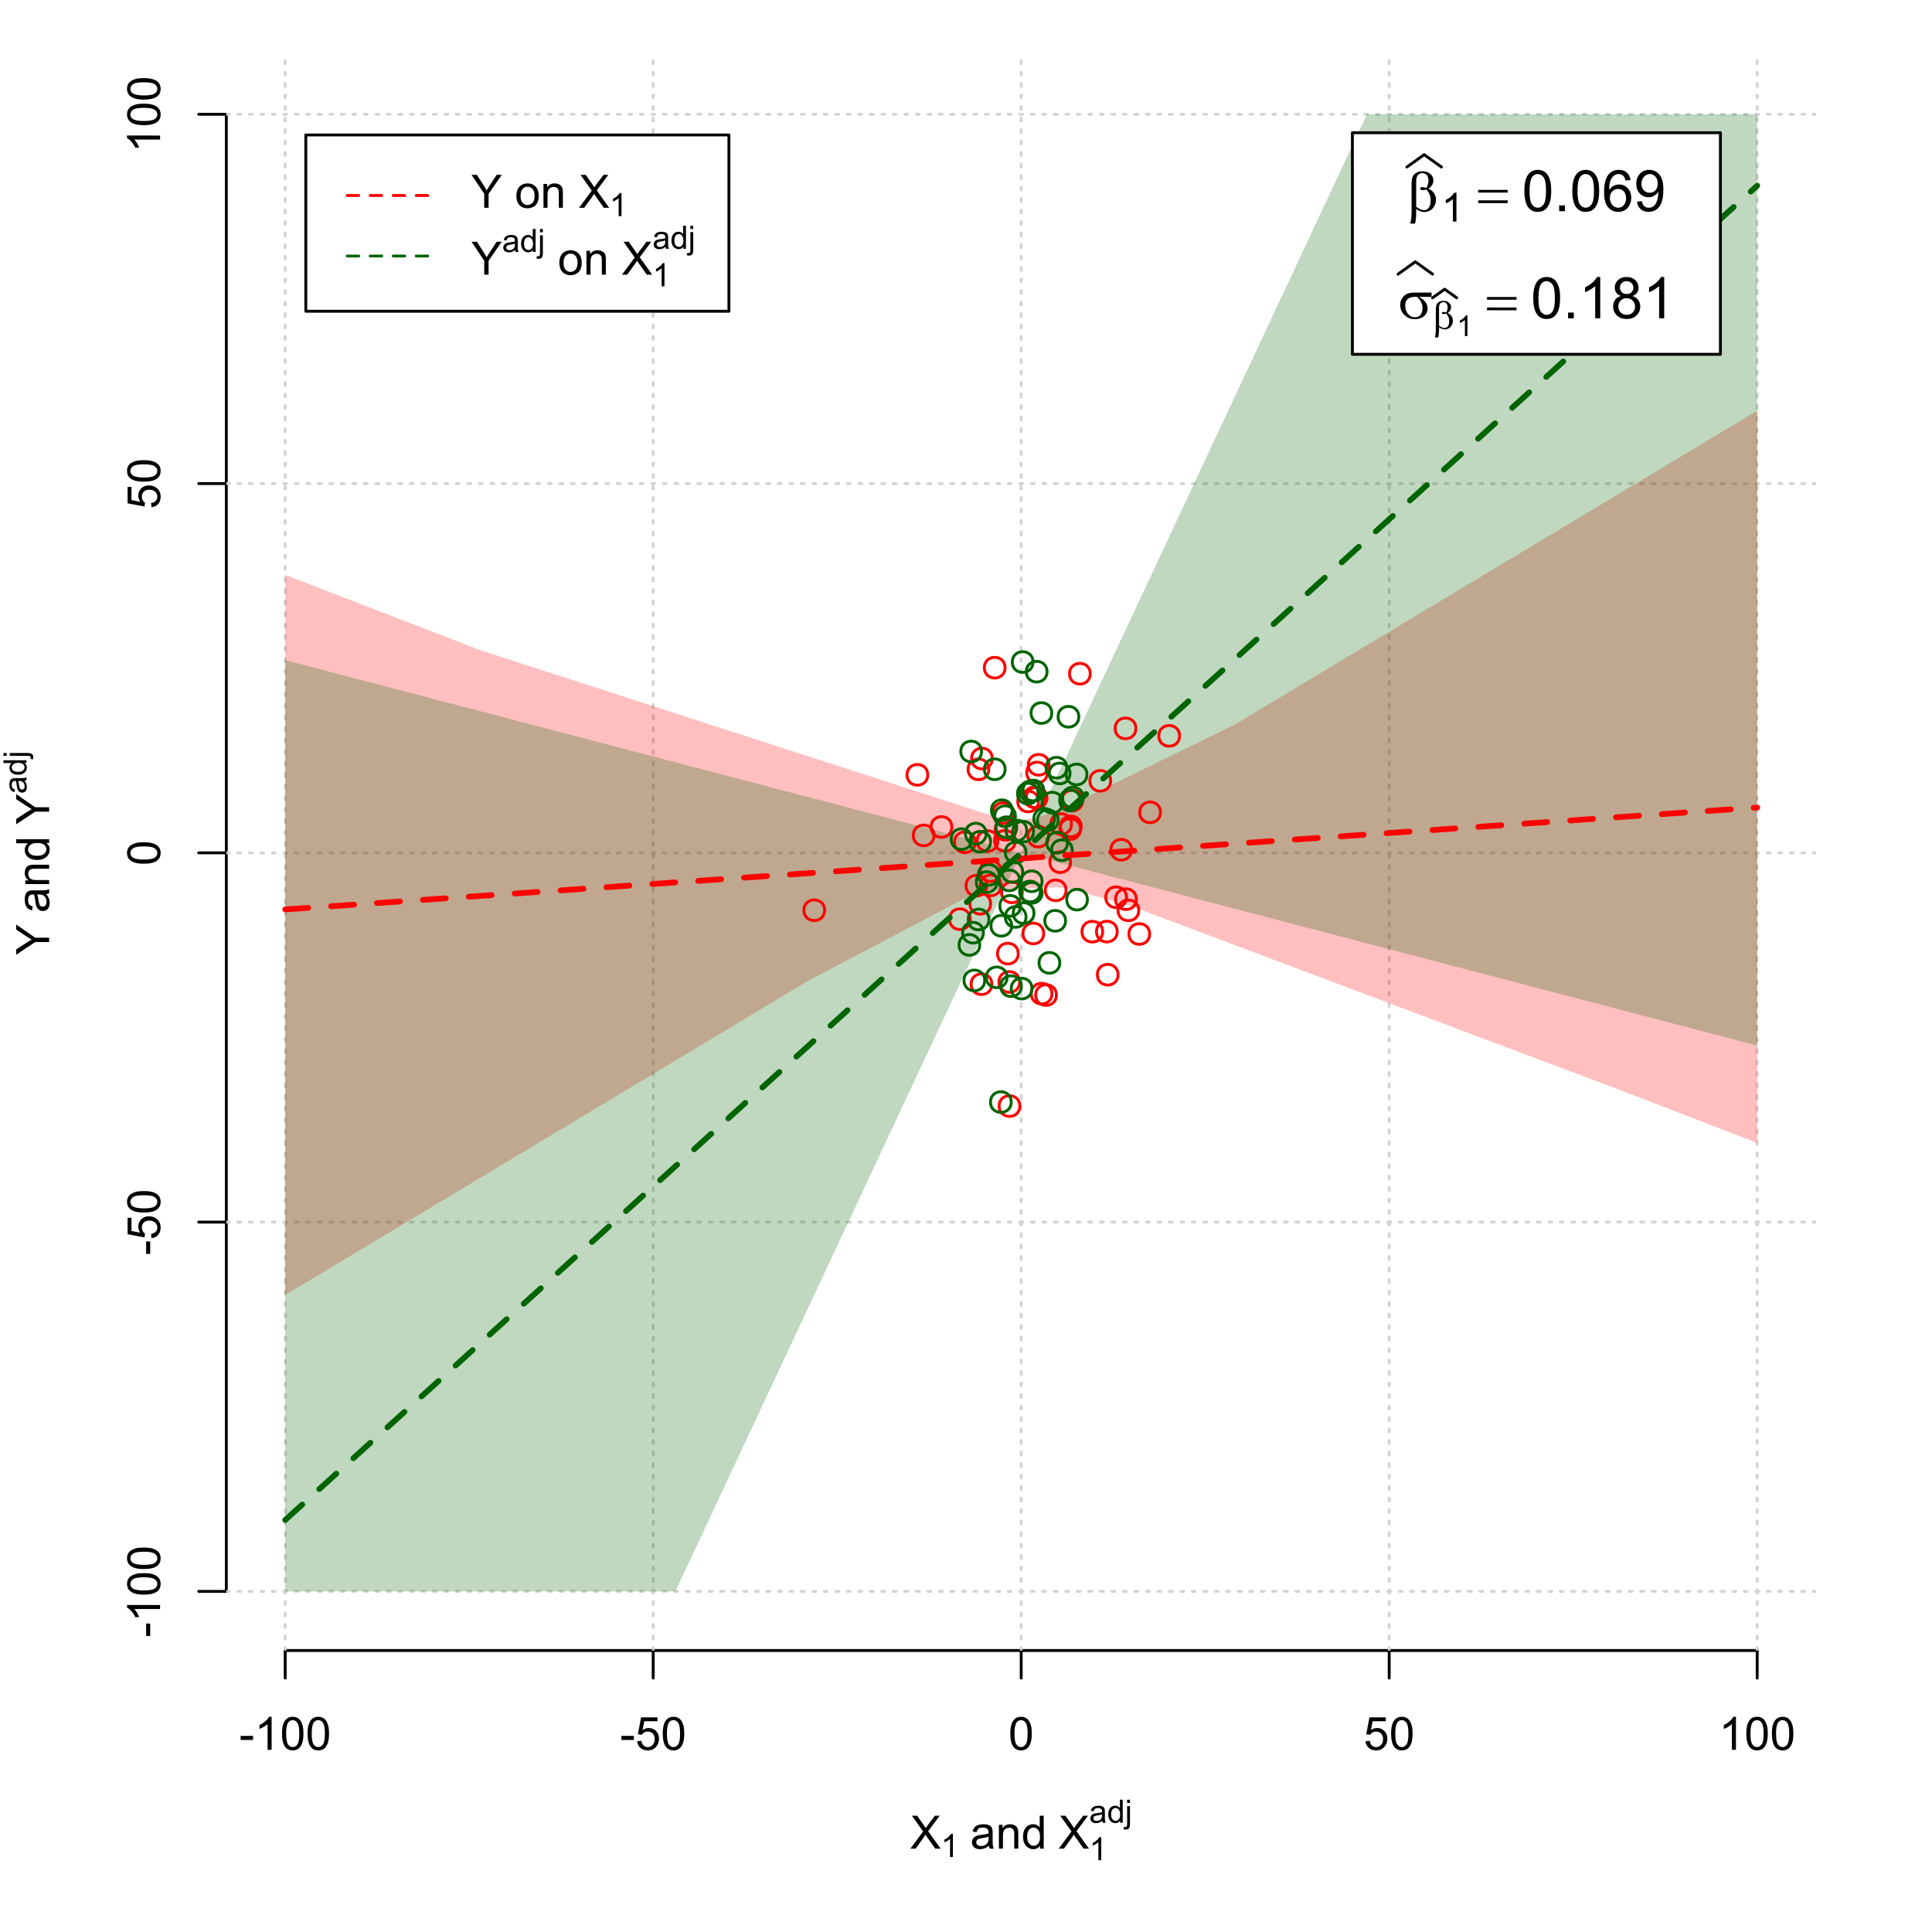 <?xml version="1.0" encoding="UTF-8"?>
<svg xmlns="http://www.w3.org/2000/svg" xmlns:xlink="http://www.w3.org/1999/xlink" width="504pt" height="504pt" viewBox="0 0 504 504" version="1.1">
<defs>
<g>
<symbol overflow="visible" id="glyph0-0">
<path style="stroke:none;" d="M 1.5 0 L 1.5 -7.5 L 7.5 -7.5 L 7.5 0 Z M 1.688 -0.188 L 7.312 -0.188 L 7.312 -7.312 L 1.688 -7.312 Z M 1.688 -0.188 "/>
</symbol>
<symbol overflow="visible" id="glyph0-1">
<path style="stroke:none;" d="M 0.055 0 L 3.375 -4.477 L 0.445 -8.59 L 1.797 -8.59 L 3.359 -6.387 C 3.68 -5.93 3.91 -5.578 4.047 -5.332 C 4.238 -5.645 4.465 -5.969 4.727 -6.312 L 6.457 -8.59 L 7.695 -8.59 L 4.676 -4.539 L 7.93 0 L 6.523 0 L 4.359 -3.062 C 4.238 -3.238 4.113 -3.43 3.984 -3.641 C 3.789 -3.324 3.652 -3.109 3.574 -2.992 L 1.418 0 Z M 0.055 0 "/>
</symbol>
<symbol overflow="visible" id="glyph0-2">
<path style="stroke:none;" d="M 4.852 -0.766 C 4.461 -0.434 4.082 -0.199 3.723 -0.062 C 3.355 0.074 2.969 0.141 2.562 0.141 C 1.875 0.141 1.352 -0.023 0.984 -0.359 C 0.617 -0.688 0.434 -1.117 0.434 -1.641 C 0.434 -1.945 0.5 -2.223 0.641 -2.473 C 0.777 -2.723 0.961 -2.926 1.188 -3.082 C 1.41 -3.234 1.664 -3.348 1.945 -3.43 C 2.152 -3.477 2.465 -3.531 2.883 -3.586 C 3.734 -3.688 4.359 -3.809 4.766 -3.949 C 4.766 -4.09 4.77 -4.18 4.77 -4.227 C 4.77 -4.648 4.668 -4.953 4.469 -5.133 C 4.199 -5.371 3.801 -5.488 3.27 -5.492 C 2.77 -5.488 2.402 -5.402 2.168 -5.23 C 1.934 -5.055 1.758 -4.746 1.648 -4.305 L 0.617 -4.445 C 0.707 -4.887 0.863 -5.242 1.078 -5.516 C 1.289 -5.781 1.598 -5.992 2.008 -6.141 C 2.41 -6.289 2.883 -6.363 3.422 -6.363 C 3.953 -6.363 4.383 -6.301 4.715 -6.176 C 5.047 -6.051 5.293 -5.891 5.449 -5.703 C 5.605 -5.512 5.715 -5.273 5.777 -4.984 C 5.809 -4.805 5.824 -4.48 5.828 -4.016 L 5.828 -2.609 C 5.824 -1.625 5.848 -1.004 5.895 -0.746 C 5.941 -0.484 6.031 -0.238 6.164 0 L 5.062 0 C 4.953 -0.219 4.883 -0.473 4.852 -0.766 Z M 4.766 -3.125 C 4.375 -2.965 3.801 -2.832 3.039 -2.727 C 2.605 -2.66 2.301 -2.59 2.121 -2.516 C 1.941 -2.434 1.801 -2.32 1.703 -2.172 C 1.605 -2.02 1.559 -1.852 1.559 -1.672 C 1.559 -1.387 1.664 -1.152 1.875 -0.969 C 2.086 -0.777 2.398 -0.684 2.812 -0.688 C 3.219 -0.684 3.578 -0.773 3.895 -0.953 C 4.211 -1.129 4.445 -1.371 4.594 -1.68 C 4.707 -1.918 4.762 -2.27 4.766 -2.734 Z M 4.766 -3.125 "/>
</symbol>
<symbol overflow="visible" id="glyph0-3">
<path style="stroke:none;" d="M 0.789 0 L 0.789 -6.223 L 1.742 -6.223 L 1.742 -5.336 C 2.195 -6.02 2.855 -6.363 3.719 -6.363 C 4.09 -6.363 4.434 -6.293 4.754 -6.16 C 5.066 -6.023 5.305 -5.848 5.461 -5.633 C 5.617 -5.41 5.727 -5.152 5.789 -4.852 C 5.828 -4.656 5.848 -4.312 5.848 -3.828 L 5.848 0 L 4.793 0 L 4.793 -3.785 C 4.793 -4.215 4.75 -4.535 4.668 -4.75 C 4.586 -4.961 4.441 -5.129 4.234 -5.258 C 4.023 -5.383 3.777 -5.449 3.5 -5.449 C 3.047 -5.449 2.66 -5.305 2.332 -5.02 C 2.004 -4.734 1.84 -4.195 1.844 -3.398 L 1.844 0 Z M 0.789 0 "/>
</symbol>
<symbol overflow="visible" id="glyph0-4">
<path style="stroke:none;" d="M 4.828 0 L 4.828 -0.785 C 4.43 -0.168 3.848 0.141 3.086 0.141 C 2.59 0.141 2.133 0.004 1.719 -0.27 C 1.297 -0.543 0.977 -0.922 0.75 -1.414 C 0.523 -1.898 0.41 -2.465 0.41 -3.105 C 0.41 -3.727 0.512 -4.289 0.719 -4.797 C 0.926 -5.301 1.238 -5.688 1.652 -5.957 C 2.066 -6.227 2.527 -6.363 3.039 -6.363 C 3.41 -6.363 3.746 -6.281 4.043 -6.125 C 4.336 -5.965 4.574 -5.762 4.758 -5.508 L 4.758 -8.59 L 5.805 -8.59 L 5.805 0 Z M 1.492 -3.105 C 1.488 -2.309 1.656 -1.711 1.996 -1.316 C 2.328 -0.922 2.727 -0.727 3.188 -0.727 C 3.648 -0.727 4.039 -0.914 4.359 -1.293 C 4.68 -1.668 4.84 -2.242 4.844 -3.016 C 4.84 -3.867 4.676 -4.492 4.352 -4.895 C 4.02 -5.289 3.617 -5.488 3.141 -5.492 C 2.672 -5.488 2.277 -5.297 1.965 -4.918 C 1.645 -4.531 1.488 -3.93 1.492 -3.105 Z M 1.492 -3.105 "/>
</symbol>
<symbol overflow="visible" id="glyph0-5">
<path style="stroke:none;" d="M 0.383 -2.578 L 0.383 -3.641 L 3.621 -3.641 L 3.621 -2.578 Z M 0.383 -2.578 "/>
</symbol>
<symbol overflow="visible" id="glyph0-6">
<path style="stroke:none;" d="M 4.469 0 L 3.414 0 L 3.414 -6.719 C 3.16 -6.477 2.828 -6.234 2.414 -5.996 C 2 -5.75 1.629 -5.57 1.305 -5.449 L 1.305 -6.469 C 1.895 -6.742 2.41 -7.078 2.852 -7.477 C 3.293 -7.871 3.605 -8.254 3.789 -8.625 L 4.469 -8.625 Z M 4.469 0 "/>
</symbol>
<symbol overflow="visible" id="glyph0-7">
<path style="stroke:none;" d="M 0.5 -4.234 C 0.496 -5.246 0.602 -6.062 0.812 -6.688 C 1.02 -7.305 1.328 -7.785 1.742 -8.121 C 2.148 -8.457 2.668 -8.625 3.297 -8.625 C 3.758 -8.625 4.164 -8.531 4.512 -8.348 C 4.855 -8.16 5.141 -7.891 5.371 -7.543 C 5.594 -7.191 5.773 -6.766 5.906 -6.266 C 6.035 -5.762 6.098 -5.086 6.102 -4.234 C 6.098 -3.227 5.996 -2.414 5.789 -1.797 C 5.578 -1.176 5.266 -0.695 4.859 -0.359 C 4.445 -0.02 3.926 0.145 3.297 0.148 C 2.465 0.145 1.816 -0.148 1.348 -0.742 C 0.781 -1.457 0.496 -2.621 0.5 -4.234 Z M 1.582 -4.234 C 1.582 -2.824 1.746 -1.887 2.074 -1.418 C 2.402 -0.949 2.809 -0.715 3.297 -0.719 C 3.777 -0.715 4.184 -0.949 4.52 -1.422 C 4.848 -1.887 5.016 -2.824 5.016 -4.234 C 5.016 -5.648 4.848 -6.59 4.52 -7.055 C 4.184 -7.516 3.773 -7.746 3.289 -7.75 C 2.801 -7.746 2.414 -7.543 2.125 -7.137 C 1.762 -6.613 1.582 -5.645 1.582 -4.234 Z M 1.582 -4.234 "/>
</symbol>
<symbol overflow="visible" id="glyph0-8">
<path style="stroke:none;" d="M 0.5 -2.25 L 1.605 -2.344 C 1.684 -1.805 1.871 -1.398 2.176 -1.125 C 2.473 -0.852 2.836 -0.715 3.258 -0.719 C 3.766 -0.715 4.195 -0.906 4.547 -1.293 C 4.898 -1.672 5.074 -2.18 5.074 -2.82 C 5.074 -3.414 4.902 -3.891 4.566 -4.242 C 4.227 -4.59 3.785 -4.762 3.242 -4.766 C 2.898 -4.762 2.594 -4.684 2.32 -4.531 C 2.047 -4.375 1.832 -4.176 1.676 -3.93 L 0.688 -4.062 L 1.516 -8.473 L 5.789 -8.473 L 5.789 -7.465 L 2.359 -7.465 L 1.898 -5.156 C 2.414 -5.516 2.953 -5.695 3.523 -5.695 C 4.27 -5.695 4.902 -5.434 5.422 -4.914 C 5.934 -4.395 6.191 -3.727 6.195 -2.914 C 6.191 -2.133 5.965 -1.461 5.516 -0.898 C 4.961 -0.199 4.211 0.145 3.258 0.148 C 2.477 0.145 1.836 -0.07 1.344 -0.508 C 0.844 -0.941 0.562 -1.523 0.5 -2.25 Z M 0.5 -2.25 "/>
</symbol>
<symbol overflow="visible" id="glyph0-9">
<path style="stroke:none;" d="M 3.344 0 L 3.344 -3.641 L 0.035 -8.59 L 1.418 -8.59 L 3.109 -6 C 3.418 -5.516 3.711 -5.031 3.984 -4.547 C 4.242 -4.992 4.555 -5.496 4.922 -6.062 L 6.586 -8.59 L 7.91 -8.59 L 4.484 -3.641 L 4.484 0 Z M 3.344 0 "/>
</symbol>
<symbol overflow="visible" id="glyph0-10">
<path style="stroke:none;" d=""/>
</symbol>
<symbol overflow="visible" id="glyph0-11">
<path style="stroke:none;" d="M 0.398 -3.109 C 0.398 -4.262 0.719 -5.117 1.359 -5.672 C 1.895 -6.133 2.547 -6.363 3.316 -6.363 C 4.172 -6.363 4.871 -6.082 5.414 -5.52 C 5.953 -4.957 6.223 -4.184 6.227 -3.199 C 6.223 -2.398 6.102 -1.766 5.867 -1.309 C 5.625 -0.848 5.277 -0.492 4.82 -0.238 C 4.359 0.016 3.859 0.141 3.316 0.141 C 2.441 0.141 1.734 -0.137 1.203 -0.695 C 0.664 -1.254 0.398 -2.059 0.398 -3.109 Z M 1.484 -3.109 C 1.48 -2.309 1.656 -1.711 2.004 -1.32 C 2.348 -0.922 2.785 -0.727 3.316 -0.727 C 3.84 -0.727 4.273 -0.926 4.621 -1.324 C 4.969 -1.723 5.145 -2.328 5.145 -3.148 C 5.145 -3.914 4.969 -4.496 4.617 -4.895 C 4.266 -5.289 3.832 -5.488 3.316 -5.492 C 2.785 -5.488 2.348 -5.293 2.004 -4.898 C 1.656 -4.5 1.48 -3.902 1.484 -3.109 Z M 1.484 -3.109 "/>
</symbol>
<symbol overflow="visible" id="glyph1-0">
<path style="stroke:none;" d="M 1.051 0 L 1.051 -5.25 L 5.25 -5.25 L 5.25 0 Z M 1.18 -0.133 L 5.117 -0.133 L 5.117 -5.117 L 1.18 -5.117 Z M 1.18 -0.133 "/>
</symbol>
<symbol overflow="visible" id="glyph1-1">
<path style="stroke:none;" d="M 3.129 0 L 2.391 0 L 2.391 -4.703 C 2.211 -4.531 1.977 -4.363 1.691 -4.195 C 1.398 -4.023 1.141 -3.895 0.914 -3.812 L 0.914 -4.527 C 1.328 -4.719 1.688 -4.953 1.996 -5.234 C 2.305 -5.508 2.523 -5.777 2.652 -6.039 L 3.129 -6.039 Z M 3.129 0 "/>
</symbol>
<symbol overflow="visible" id="glyph1-2">
<path style="stroke:none;" d="M 3.395 -0.539 C 3.117 -0.305 2.855 -0.137 2.605 -0.043 C 2.352 0.051 2.082 0.094 1.793 0.098 C 1.312 0.094 0.941 -0.02 0.688 -0.25 C 0.43 -0.48 0.305 -0.781 0.305 -1.148 C 0.305 -1.359 0.352 -1.551 0.449 -1.73 C 0.543 -1.902 0.668 -2.047 0.828 -2.156 C 0.984 -2.262 1.164 -2.34 1.363 -2.398 C 1.504 -2.434 1.723 -2.473 2.02 -2.512 C 2.609 -2.578 3.047 -2.664 3.336 -2.766 C 3.336 -2.867 3.34 -2.93 3.34 -2.957 C 3.34 -3.258 3.27 -3.469 3.129 -3.594 C 2.941 -3.758 2.66 -3.844 2.289 -3.844 C 1.941 -3.844 1.684 -3.781 1.52 -3.66 C 1.348 -3.535 1.227 -3.32 1.152 -3.016 L 0.43 -3.113 C 0.492 -3.418 0.602 -3.668 0.754 -3.863 C 0.902 -4.051 1.121 -4.199 1.406 -4.301 C 1.688 -4.402 2.016 -4.453 2.395 -4.453 C 2.766 -4.453 3.066 -4.406 3.301 -4.32 C 3.527 -4.23 3.699 -4.121 3.812 -3.992 C 3.918 -3.855 3.996 -3.691 4.043 -3.492 C 4.066 -3.363 4.078 -3.133 4.082 -2.809 L 4.082 -1.824 C 4.078 -1.137 4.094 -0.703 4.129 -0.523 C 4.156 -0.336 4.219 -0.164 4.316 0 L 3.543 0 C 3.465 -0.152 3.414 -0.332 3.395 -0.539 Z M 3.336 -2.188 C 3.062 -2.074 2.66 -1.98 2.129 -1.906 C 1.82 -1.859 1.605 -1.812 1.484 -1.758 C 1.355 -1.703 1.258 -1.621 1.191 -1.52 C 1.121 -1.41 1.09 -1.293 1.09 -1.168 C 1.09 -0.969 1.164 -0.805 1.312 -0.676 C 1.461 -0.543 1.68 -0.48 1.969 -0.48 C 2.25 -0.48 2.5 -0.539 2.727 -0.664 C 2.945 -0.785 3.109 -0.957 3.215 -1.176 C 3.293 -1.34 3.332 -1.586 3.336 -1.914 Z M 3.336 -2.188 "/>
</symbol>
<symbol overflow="visible" id="glyph1-3">
<path style="stroke:none;" d="M 3.379 0 L 3.379 -0.551 C 3.102 -0.121 2.695 0.094 2.16 0.098 C 1.812 0.094 1.492 0 1.203 -0.188 C 0.906 -0.379 0.68 -0.645 0.523 -0.988 C 0.359 -1.328 0.281 -1.723 0.285 -2.172 C 0.281 -2.605 0.355 -3 0.504 -3.355 C 0.648 -3.707 0.863 -3.977 1.156 -4.168 C 1.441 -4.355 1.766 -4.453 2.129 -4.453 C 2.387 -4.453 2.621 -4.395 2.828 -4.285 C 3.031 -4.172 3.199 -4.031 3.332 -3.855 L 3.332 -6.012 L 4.066 -6.012 L 4.066 0 Z M 1.047 -2.172 C 1.043 -1.613 1.16 -1.195 1.398 -0.922 C 1.629 -0.641 1.906 -0.504 2.23 -0.508 C 2.551 -0.504 2.824 -0.637 3.051 -0.902 C 3.273 -1.168 3.387 -1.57 3.391 -2.113 C 3.387 -2.707 3.273 -3.145 3.047 -3.426 C 2.816 -3.703 2.531 -3.844 2.199 -3.844 C 1.867 -3.844 1.594 -3.707 1.375 -3.441 C 1.152 -3.168 1.043 -2.746 1.047 -2.172 Z M 1.047 -2.172 "/>
</symbol>
<symbol overflow="visible" id="glyph1-4">
<path style="stroke:none;" d="M 0.551 -5.156 L 0.551 -6.012 L 1.289 -6.012 L 1.289 -5.156 Z M -0.387 1.691 L -0.246 1.062 C -0.098 1.098 0.016 1.117 0.102 1.121 C 0.25 1.117 0.363 1.066 0.438 0.969 C 0.512 0.867 0.551 0.621 0.551 0.223 L 0.551 -4.355 L 1.289 -4.355 L 1.289 0.238 C 1.289 0.773 1.219 1.148 1.078 1.359 C 0.898 1.633 0.602 1.77 0.191 1.77 C -0.008 1.77 -0.199 1.742 -0.387 1.691 Z M -0.387 1.691 "/>
</symbol>
<symbol overflow="visible" id="glyph2-0">
<path style="stroke:none;" d="M 0.602 0 L 0.602 -7.5 L 6.602 -7.5 L 6.602 0 Z M 0.789 -0.188 L 6.414 -0.188 L 6.414 -7.312 L 0.789 -7.312 Z M 0.789 -0.188 "/>
</symbol>
<symbol overflow="visible" id="glyph2-1">
<path style="stroke:none;" d=""/>
</symbol>
<symbol overflow="visible" id="glyph3-0">
<path style="stroke:none;" d="M 0 -1.5 L -7.5 -1.5 L -7.5 -7.5 L 0 -7.5 Z M -0.188 -1.688 L -0.188 -7.312 L -7.312 -7.312 L -7.312 -1.688 Z M -0.188 -1.688 "/>
</symbol>
<symbol overflow="visible" id="glyph3-1">
<path style="stroke:none;" d="M 0 -3.344 L -3.641 -3.348 L -8.59 -0.035 L -8.59 -1.418 L -6 -3.113 C -5.516 -3.422 -5.031 -3.715 -4.547 -3.984 C -4.992 -4.242 -5.496 -4.555 -6.062 -4.922 L -8.59 -6.586 L -8.59 -7.91 L -3.637 -4.484 L 0 -4.484 Z M 0 -3.344 "/>
</symbol>
<symbol overflow="visible" id="glyph3-2">
<path style="stroke:none;" d="M -0.766 -4.852 C -0.434 -4.461 -0.199 -4.082 -0.062 -3.723 C 0.074 -3.355 0.141 -2.969 0.141 -2.562 C 0.141 -1.875 -0.023 -1.352 -0.359 -0.984 C -0.688 -0.617 -1.117 -0.434 -1.641 -0.434 C -1.945 -0.434 -2.223 -0.5 -2.473 -0.641 C -2.723 -0.777 -2.926 -0.961 -3.082 -1.188 C -3.234 -1.41 -3.348 -1.664 -3.43 -1.945 C -3.477 -2.152 -3.531 -2.465 -3.586 -2.883 C -3.688 -3.734 -3.809 -4.359 -3.949 -4.766 C -4.09 -4.766 -4.18 -4.77 -4.227 -4.77 C -4.648 -4.77 -4.953 -4.668 -5.133 -4.469 C -5.371 -4.199 -5.488 -3.801 -5.492 -3.27 C -5.488 -2.773 -5.402 -2.406 -5.23 -2.172 C -5.055 -1.934 -4.746 -1.758 -4.305 -1.648 L -4.445 -0.617 C -4.887 -0.707 -5.242 -0.863 -5.516 -1.078 C -5.781 -1.293 -5.992 -1.602 -6.141 -2.012 C -6.289 -2.414 -6.363 -2.887 -6.363 -3.422 C -6.363 -3.953 -6.301 -4.383 -6.176 -4.715 C -6.051 -5.047 -5.891 -5.293 -5.703 -5.449 C -5.512 -5.605 -5.273 -5.715 -4.984 -5.777 C -4.805 -5.809 -4.48 -5.824 -4.016 -5.828 L -2.605 -5.828 C -1.625 -5.824 -1.004 -5.848 -0.746 -5.895 C -0.48 -5.941 -0.234 -6.031 0 -6.164 L 0 -5.062 C -0.219 -4.953 -0.473 -4.883 -0.766 -4.852 Z M -3.121 -4.766 C -2.961 -4.375 -2.828 -3.801 -2.727 -3.039 C -2.66 -2.605 -2.59 -2.301 -2.516 -2.121 C -2.434 -1.941 -2.32 -1.801 -2.172 -1.703 C -2.02 -1.605 -1.852 -1.559 -1.672 -1.559 C -1.387 -1.559 -1.152 -1.664 -0.965 -1.875 C -0.773 -2.086 -0.68 -2.398 -0.684 -2.812 C -0.68 -3.219 -0.77 -3.578 -0.949 -3.895 C -1.129 -4.211 -1.371 -4.445 -1.68 -4.594 C -1.918 -4.707 -2.27 -4.762 -2.734 -4.766 Z M -3.121 -4.766 "/>
</symbol>
<symbol overflow="visible" id="glyph3-3">
<path style="stroke:none;" d="M 0 -0.789 L -6.223 -0.793 L -6.223 -1.742 L -5.336 -1.742 C -6.02 -2.195 -6.363 -2.855 -6.363 -3.723 C -6.363 -4.09 -6.293 -4.434 -6.16 -4.754 C -6.023 -5.066 -5.848 -5.305 -5.633 -5.461 C -5.41 -5.617 -5.152 -5.727 -4.852 -5.789 C -4.656 -5.828 -4.312 -5.848 -3.824 -5.848 L 0 -5.848 L 0 -4.793 L -3.785 -4.793 C -4.215 -4.793 -4.535 -4.75 -4.75 -4.668 C -4.961 -4.586 -5.129 -4.441 -5.258 -4.234 C -5.383 -4.023 -5.449 -3.777 -5.449 -3.5 C -5.449 -3.047 -5.305 -2.66 -5.02 -2.336 C -4.734 -2.008 -4.195 -1.844 -3.398 -1.848 L 0 -1.844 Z M 0 -0.789 "/>
</symbol>
<symbol overflow="visible" id="glyph3-4">
<path style="stroke:none;" d="M 0 -4.828 L -0.785 -4.828 C -0.168 -4.43 0.141 -3.848 0.141 -3.086 C 0.141 -2.59 0.004 -2.133 -0.27 -1.719 C -0.543 -1.297 -0.922 -0.977 -1.414 -0.75 C -1.898 -0.523 -2.465 -0.41 -3.105 -0.41 C -3.727 -0.41 -4.289 -0.512 -4.797 -0.719 C -5.301 -0.926 -5.688 -1.238 -5.957 -1.652 C -6.227 -2.066 -6.363 -2.527 -6.363 -3.043 C -6.363 -3.414 -6.281 -3.75 -6.125 -4.043 C -5.965 -4.336 -5.762 -4.574 -5.508 -4.758 L -8.59 -4.758 L -8.59 -5.809 L 0 -5.805 Z M -3.105 -1.496 C -2.309 -1.492 -1.711 -1.66 -1.316 -1.996 C -0.922 -2.328 -0.727 -2.727 -0.727 -3.188 C -0.727 -3.648 -0.914 -4.039 -1.289 -4.359 C -1.664 -4.68 -2.238 -4.84 -3.016 -4.844 C -3.867 -4.84 -4.492 -4.676 -4.895 -4.352 C -5.289 -4.023 -5.488 -3.621 -5.492 -3.141 C -5.488 -2.672 -5.297 -2.277 -4.918 -1.965 C -4.531 -1.648 -3.93 -1.492 -3.105 -1.496 Z M -3.105 -1.496 "/>
</symbol>
<symbol overflow="visible" id="glyph3-5">
<path style="stroke:none;" d="M -2.578 -0.383 L -3.641 -0.383 L -3.641 -3.621 L -2.578 -3.621 Z M -2.578 -0.383 "/>
</symbol>
<symbol overflow="visible" id="glyph3-6">
<path style="stroke:none;" d="M 0 -4.469 L 0 -3.414 L -6.719 -3.418 C -6.477 -3.16 -6.234 -2.828 -5.996 -2.418 C -5.75 -2.004 -5.57 -1.633 -5.449 -1.309 L -6.469 -1.309 C -6.742 -1.895 -7.078 -2.41 -7.477 -2.852 C -7.871 -3.293 -8.254 -3.605 -8.625 -3.793 L -8.625 -4.473 Z M 0 -4.469 "/>
</symbol>
<symbol overflow="visible" id="glyph3-7">
<path style="stroke:none;" d="M -4.234 -0.5 C -5.246 -0.496 -6.062 -0.602 -6.688 -0.812 C -7.305 -1.02 -7.785 -1.328 -8.121 -1.742 C -8.457 -2.152 -8.625 -2.672 -8.625 -3.301 C -8.625 -3.758 -8.531 -4.164 -8.348 -4.512 C -8.16 -4.859 -7.891 -5.145 -7.543 -5.371 C -7.191 -5.594 -6.766 -5.773 -6.266 -5.906 C -5.762 -6.035 -5.086 -6.098 -4.234 -6.102 C -3.223 -6.098 -2.41 -5.996 -1.793 -5.789 C -1.176 -5.578 -0.695 -5.266 -0.359 -4.859 C -0.02 -4.445 0.145 -3.926 0.148 -3.297 C 0.145 -2.465 -0.148 -1.816 -0.742 -1.348 C -1.457 -0.781 -2.621 -0.496 -4.234 -0.5 Z M -4.234 -1.582 C -2.824 -1.582 -1.887 -1.746 -1.418 -2.074 C -0.949 -2.402 -0.715 -2.809 -0.719 -3.297 C -0.715 -3.777 -0.949 -4.184 -1.422 -4.52 C -1.887 -4.848 -2.824 -5.016 -4.234 -5.016 C -5.648 -5.016 -6.59 -4.848 -7.055 -4.52 C -7.516 -4.188 -7.746 -3.777 -7.75 -3.289 C -7.746 -2.801 -7.543 -2.414 -7.137 -2.129 C -6.613 -1.762 -5.645 -1.582 -4.234 -1.582 Z M -4.234 -1.582 "/>
</symbol>
<symbol overflow="visible" id="glyph3-8">
<path style="stroke:none;" d="M -2.25 -0.5 L -2.344 -1.605 C -1.805 -1.684 -1.398 -1.871 -1.125 -2.176 C -0.852 -2.473 -0.715 -2.836 -0.719 -3.258 C -0.715 -3.766 -0.906 -4.195 -1.293 -4.547 C -1.672 -4.898 -2.18 -5.074 -2.816 -5.074 C -3.414 -5.074 -3.891 -4.902 -4.242 -4.566 C -4.59 -4.227 -4.762 -3.785 -4.766 -3.242 C -4.762 -2.898 -4.684 -2.594 -4.531 -2.32 C -4.375 -2.047 -4.176 -1.832 -3.93 -1.676 L -4.062 -0.688 L -8.473 -1.52 L -8.473 -5.789 L -7.465 -5.789 L -7.465 -2.363 L -5.156 -1.898 C -5.516 -2.414 -5.695 -2.953 -5.695 -3.523 C -5.695 -4.27 -5.434 -4.902 -4.914 -5.422 C -4.395 -5.934 -3.727 -6.191 -2.91 -6.195 C -2.133 -6.191 -1.461 -5.965 -0.895 -5.516 C -0.199 -4.961 0.145 -4.211 0.148 -3.258 C 0.145 -2.477 -0.07 -1.836 -0.508 -1.344 C -0.941 -0.848 -1.523 -0.566 -2.25 -0.5 Z M -2.25 -0.5 "/>
</symbol>
<symbol overflow="visible" id="glyph4-0">
<path style="stroke:none;" d="M 0 -0.602 L -7.5 -0.605 L -7.5 -6.605 L 0 -6.602 Z M -0.188 -0.789 L -0.188 -6.414 L -7.312 -6.418 L -7.312 -0.793 Z M -0.188 -0.789 "/>
</symbol>
<symbol overflow="visible" id="glyph4-1">
<path style="stroke:none;" d=""/>
</symbol>
<symbol overflow="visible" id="glyph5-0">
<path style="stroke:none;" d="M 0 -1.051 L -5.25 -1.051 L -5.25 -5.25 L 0 -5.25 Z M -0.133 -1.18 L -0.133 -5.117 L -5.117 -5.117 L -5.117 -1.18 Z M -0.133 -1.18 "/>
</symbol>
<symbol overflow="visible" id="glyph5-1">
<path style="stroke:none;" d="M -0.539 -3.395 C -0.305 -3.117 -0.137 -2.855 -0.043 -2.605 C 0.051 -2.352 0.094 -2.082 0.098 -1.793 C 0.094 -1.312 -0.02 -0.941 -0.25 -0.688 C -0.48 -0.43 -0.781 -0.305 -1.148 -0.305 C -1.359 -0.305 -1.551 -0.352 -1.73 -0.449 C -1.902 -0.543 -2.047 -0.668 -2.156 -0.828 C -2.262 -0.984 -2.34 -1.164 -2.398 -1.363 C -2.434 -1.504 -2.473 -1.723 -2.512 -2.02 C -2.578 -2.609 -2.664 -3.047 -2.766 -3.336 C -2.867 -3.336 -2.93 -3.34 -2.957 -3.34 C -3.258 -3.34 -3.469 -3.27 -3.594 -3.129 C -3.758 -2.941 -3.844 -2.66 -3.844 -2.289 C -3.844 -1.941 -3.781 -1.684 -3.66 -1.52 C -3.535 -1.352 -3.32 -1.23 -3.016 -1.152 L -3.113 -0.43 C -3.418 -0.492 -3.668 -0.602 -3.863 -0.754 C -4.051 -0.902 -4.199 -1.121 -4.301 -1.406 C -4.402 -1.688 -4.453 -2.016 -4.453 -2.395 C -4.453 -2.766 -4.406 -3.066 -4.32 -3.301 C -4.23 -3.527 -4.121 -3.699 -3.992 -3.812 C -3.855 -3.918 -3.691 -3.996 -3.492 -4.043 C -3.363 -4.066 -3.133 -4.078 -2.809 -4.082 L -1.824 -4.082 C -1.137 -4.078 -0.703 -4.094 -0.523 -4.129 C -0.336 -4.156 -0.164 -4.219 0 -4.316 L 0 -3.543 C -0.152 -3.465 -0.332 -3.414 -0.539 -3.395 Z M -2.188 -3.336 C -2.074 -3.062 -1.98 -2.66 -1.906 -2.129 C -1.859 -1.82 -1.812 -1.605 -1.758 -1.484 C -1.703 -1.355 -1.621 -1.258 -1.52 -1.191 C -1.41 -1.121 -1.293 -1.09 -1.168 -1.09 C -0.969 -1.09 -0.805 -1.164 -0.676 -1.312 C -0.543 -1.461 -0.48 -1.68 -0.48 -1.969 C -0.48 -2.25 -0.539 -2.5 -0.664 -2.727 C -0.785 -2.945 -0.957 -3.109 -1.176 -3.215 C -1.34 -3.293 -1.586 -3.332 -1.914 -3.336 Z M -2.188 -3.336 "/>
</symbol>
<symbol overflow="visible" id="glyph5-2">
<path style="stroke:none;" d="M 0 -3.379 L -0.551 -3.379 C -0.121 -3.102 0.094 -2.695 0.098 -2.16 C 0.094 -1.812 0 -1.492 -0.188 -1.203 C -0.379 -0.906 -0.645 -0.684 -0.988 -0.527 C -1.328 -0.367 -1.723 -0.285 -2.172 -0.289 C -2.605 -0.285 -3 -0.359 -3.355 -0.504 C -3.707 -0.648 -3.977 -0.863 -4.168 -1.156 C -4.355 -1.441 -4.453 -1.766 -4.453 -2.129 C -4.453 -2.387 -4.395 -2.621 -4.285 -2.828 C -4.172 -3.031 -4.031 -3.199 -3.855 -3.332 L -6.012 -3.332 L -6.012 -4.066 L 0 -4.066 Z M -2.172 -1.047 C -1.613 -1.043 -1.195 -1.16 -0.922 -1.398 C -0.641 -1.629 -0.504 -1.906 -0.508 -2.23 C -0.504 -2.551 -0.637 -2.824 -0.902 -3.051 C -1.168 -3.273 -1.57 -3.387 -2.113 -3.391 C -2.707 -3.387 -3.145 -3.273 -3.426 -3.047 C -3.703 -2.816 -3.844 -2.531 -3.844 -2.199 C -3.844 -1.867 -3.707 -1.594 -3.441 -1.375 C -3.168 -1.152 -2.746 -1.043 -2.172 -1.047 Z M -2.172 -1.047 "/>
</symbol>
<symbol overflow="visible" id="glyph5-3">
<path style="stroke:none;" d="M -5.156 -0.551 L -6.012 -0.551 L -6.012 -1.289 L -5.156 -1.289 Z M 1.691 0.387 L 1.062 0.246 C 1.098 0.098 1.117 -0.016 1.121 -0.102 C 1.117 -0.25 1.066 -0.363 0.969 -0.438 C 0.867 -0.512 0.621 -0.551 0.223 -0.551 L -4.355 -0.551 L -4.355 -1.289 L 0.238 -1.289 C 0.773 -1.289 1.148 -1.219 1.359 -1.078 C 1.633 -0.898 1.77 -0.602 1.77 -0.191 C 1.77 0.008 1.742 0.199 1.691 0.387 Z M 1.691 0.387 "/>
</symbol>
<symbol overflow="visible" id="glyph6-0">
<path style="stroke:none;" d="M 0.754 0 L 0.754 -9.375 L 8.254 -9.375 L 8.254 0 Z M 0.988 -0.234 L 8.02 -0.234 L 8.02 -9.141 L 0.988 -9.141 Z M 0.988 -0.234 "/>
</symbol>
<symbol overflow="visible" id="glyph6-1">
<path style="stroke:none;" d="M 2.418 -0.57 L 2.418 0.668 C 2.414 1.457 2.316 2.312 2.125 3.238 L 0.887 3.238 C 1.016 2.629 1.094 2.215 1.121 2 C 1.18 1.312 1.211 0.812 1.215 0.5 L 1.215 -6.988 C 1.211 -7.859 1.297 -8.508 1.473 -8.93 C 1.645 -9.352 1.957 -9.703 2.41 -9.988 C 2.859 -10.27 3.402 -10.41 4.035 -10.414 C 4.906 -10.41 5.605 -10.176 6.129 -9.711 C 6.652 -9.238 6.914 -8.684 6.914 -8.043 C 6.914 -7.625 6.805 -7.23 6.594 -6.855 C 6.379 -6.48 6.051 -6.156 5.609 -5.891 C 6.914 -5.262 7.57 -4.289 7.574 -2.973 C 7.57 -2.383 7.434 -1.836 7.164 -1.332 C 6.887 -0.82 6.512 -0.434 6.035 -0.172 C 5.555 0.094 5.059 0.223 4.555 0.227 C 4.227 0.223 3.906 0.168 3.586 0.059 C 3.266 -0.051 2.875 -0.258 2.418 -0.57 Z M 2.418 -1.148 C 2.891 -0.816 3.305 -0.578 3.656 -0.434 C 3.918 -0.324 4.18 -0.27 4.445 -0.27 C 4.938 -0.27 5.352 -0.473 5.688 -0.879 C 6.02 -1.285 6.188 -1.93 6.188 -2.82 C 6.188 -3.375 6.105 -3.863 5.949 -4.281 C 5.785 -4.695 5.508 -5.152 5.113 -5.656 C 4.773 -5.539 4.484 -5.484 4.242 -5.484 C 3.945 -5.484 3.738 -5.527 3.621 -5.617 C 3.5 -5.703 3.438 -5.797 3.441 -5.902 C 3.438 -5.992 3.484 -6.078 3.578 -6.152 C 3.668 -6.223 3.816 -6.258 4.027 -6.262 C 4.262 -6.258 4.625 -6.195 5.113 -6.07 C 5.453 -6.75 5.625 -7.391 5.625 -8 C 5.625 -8.609 5.473 -9.086 5.172 -9.426 C 4.867 -9.758 4.492 -9.926 4.043 -9.93 C 3.477 -9.926 3.035 -9.688 2.727 -9.215 C 2.516 -8.895 2.414 -8.383 2.418 -7.684 Z M 2.418 -1.148 "/>
</symbol>
<symbol overflow="visible" id="glyph6-2">
<path style="stroke:none;" d="M 0.27 -5.559 L 7.961 -5.559 L 7.961 -4.848 L 0.27 -4.848 Z M 0.27 -2.828 L 7.961 -2.828 L 7.961 -2.102 L 0.27 -2.102 Z M 0.27 -2.828 "/>
</symbol>
<symbol overflow="visible" id="glyph6-3">
<path style="stroke:none;" d="M 8.746 -5.602 L 5.465 -5.602 C 6.199 -5.191 6.758 -4.734 7.141 -4.238 C 7.52 -3.738 7.711 -3.164 7.711 -2.512 C 7.711 -1.758 7.406 -1.113 6.801 -0.578 C 6.195 -0.043 5.387 0.223 4.371 0.227 C 3.301 0.223 2.398 -0.137 1.668 -0.863 C 0.934 -1.59 0.566 -2.469 0.57 -3.5 C 0.566 -4.117 0.723 -4.68 1.031 -5.184 C 1.336 -5.688 1.723 -6.066 2.199 -6.324 C 2.668 -6.578 3.391 -6.707 4.367 -6.711 L 8.746 -6.711 Z M 4.914 -5.602 C 4.707 -5.605 4.551 -5.605 4.445 -5.609 C 3.566 -5.605 2.918 -5.41 2.5 -5.023 C 2.074 -4.629 1.863 -4.078 1.867 -3.367 C 1.863 -2.434 2.113 -1.684 2.621 -1.117 C 3.121 -0.551 3.719 -0.27 4.41 -0.27 C 4.984 -0.27 5.457 -0.473 5.828 -0.887 C 6.199 -1.297 6.387 -1.895 6.387 -2.672 C 6.387 -3.797 5.895 -4.773 4.914 -5.602 Z M 4.914 -5.602 "/>
</symbol>
<symbol overflow="visible" id="glyph7-0">
<path style="stroke:none;" d="M 1.312 0 L 1.312 -6.562 L 6.562 -6.562 L 6.562 0 Z M 1.477 -0.164 L 6.398 -0.164 L 6.398 -6.398 L 1.477 -6.398 Z M 1.477 -0.164 "/>
</symbol>
<symbol overflow="visible" id="glyph7-1">
<path style="stroke:none;" d="M 3.91 0 L 2.988 0 L 2.988 -5.879 C 2.766 -5.664 2.473 -5.453 2.113 -5.242 C 1.75 -5.027 1.426 -4.871 1.145 -4.77 L 1.145 -5.66 C 1.656 -5.902 2.109 -6.195 2.496 -6.539 C 2.883 -6.883 3.156 -7.219 3.316 -7.547 L 3.91 -7.547 Z M 3.91 0 "/>
</symbol>
<symbol overflow="visible" id="glyph8-0">
<path style="stroke:none;" d="M 1.875 0 L 1.875 -9.375 L 9.375 -9.375 L 9.375 0 Z M 2.109 -0.234 L 9.141 -0.234 L 9.141 -9.141 L 2.109 -9.141 Z M 2.109 -0.234 "/>
</symbol>
<symbol overflow="visible" id="glyph8-1">
<path style="stroke:none;" d="M 0.621 -5.297 C 0.621 -6.562 0.75 -7.582 1.012 -8.359 C 1.273 -9.133 1.664 -9.73 2.18 -10.152 C 2.695 -10.57 3.344 -10.781 4.125 -10.781 C 4.699 -10.781 5.203 -10.664 5.641 -10.434 C 6.074 -10.199 6.434 -9.863 6.715 -9.43 C 6.996 -8.988 7.219 -8.457 7.383 -7.832 C 7.543 -7.203 7.621 -6.359 7.625 -5.297 C 7.621 -4.035 7.492 -3.016 7.234 -2.246 C 6.973 -1.469 6.586 -0.871 6.074 -0.449 C 5.559 -0.027 4.91 0.18 4.125 0.184 C 3.086 0.18 2.27 -0.188 1.684 -0.93 C 0.973 -1.82 0.621 -3.277 0.621 -5.297 Z M 1.977 -5.297 C 1.973 -3.531 2.18 -2.355 2.594 -1.777 C 3.004 -1.191 3.516 -0.902 4.125 -0.902 C 4.727 -0.902 5.234 -1.195 5.648 -1.781 C 6.062 -2.367 6.27 -3.539 6.27 -5.297 C 6.27 -7.062 6.062 -8.234 5.648 -8.816 C 5.234 -9.398 4.719 -9.691 4.109 -9.691 C 3.5 -9.691 3.02 -9.434 2.66 -8.922 C 2.203 -8.262 1.973 -7.055 1.977 -5.297 Z M 1.977 -5.297 "/>
</symbol>
<symbol overflow="visible" id="glyph8-2">
<path style="stroke:none;" d="M 1.363 0 L 1.363 -1.5 L 2.863 -1.5 L 2.863 0 Z M 1.363 0 "/>
</symbol>
<symbol overflow="visible" id="glyph8-3">
<path style="stroke:none;" d="M 7.465 -8.109 L 6.152 -8.004 C 6.035 -8.52 5.867 -8.895 5.656 -9.133 C 5.297 -9.504 4.859 -9.691 4.336 -9.695 C 3.914 -9.691 3.543 -9.574 3.23 -9.344 C 2.812 -9.039 2.488 -8.598 2.25 -8.02 C 2.008 -7.438 1.883 -6.609 1.875 -5.539 C 2.191 -6.016 2.578 -6.375 3.039 -6.613 C 3.496 -6.844 3.977 -6.961 4.484 -6.965 C 5.359 -6.961 6.109 -6.637 6.727 -5.992 C 7.344 -5.344 7.652 -4.508 7.652 -3.484 C 7.652 -2.809 7.504 -2.184 7.215 -1.605 C 6.922 -1.027 6.523 -0.582 6.02 -0.277 C 5.508 0.031 4.934 0.18 4.293 0.184 C 3.191 0.18 2.293 -0.219 1.602 -1.027 C 0.906 -1.832 0.562 -3.164 0.562 -5.023 C 0.562 -7.094 0.945 -8.605 1.715 -9.551 C 2.383 -10.371 3.285 -10.781 4.418 -10.781 C 5.262 -10.781 5.953 -10.543 6.492 -10.07 C 7.031 -9.594 7.355 -8.941 7.465 -8.109 Z M 2.078 -3.48 C 2.074 -3.023 2.172 -2.586 2.367 -2.176 C 2.562 -1.758 2.832 -1.441 3.18 -1.227 C 3.523 -1.008 3.887 -0.902 4.27 -0.902 C 4.824 -0.902 5.301 -1.125 5.703 -1.574 C 6.102 -2.023 6.305 -2.633 6.305 -3.406 C 6.305 -4.145 6.105 -4.73 5.711 -5.16 C 5.316 -5.586 4.82 -5.801 4.219 -5.801 C 3.621 -5.801 3.113 -5.586 2.699 -5.16 C 2.281 -4.73 2.074 -4.172 2.078 -3.48 Z M 2.078 -3.48 "/>
</symbol>
<symbol overflow="visible" id="glyph8-4">
<path style="stroke:none;" d="M 0.82 -2.484 L 2.086 -2.602 C 2.195 -2.004 2.398 -1.57 2.703 -1.305 C 3 -1.035 3.391 -0.902 3.867 -0.902 C 4.273 -0.902 4.629 -0.992 4.934 -1.18 C 5.238 -1.359 5.488 -1.609 5.684 -1.922 C 5.879 -2.23 6.039 -2.648 6.172 -3.176 C 6.301 -3.703 6.367 -4.238 6.371 -4.789 C 6.367 -4.844 6.367 -4.934 6.363 -5.055 C 6.098 -4.629 5.738 -4.289 5.285 -4.031 C 4.828 -3.77 4.332 -3.637 3.801 -3.641 C 2.91 -3.637 2.156 -3.961 1.543 -4.605 C 0.926 -5.25 0.621 -6.098 0.621 -7.156 C 0.621 -8.242 0.941 -9.121 1.582 -9.785 C 2.223 -10.449 3.027 -10.781 4 -10.781 C 4.695 -10.781 5.332 -10.59 5.914 -10.215 C 6.488 -9.836 6.93 -9.301 7.23 -8.609 C 7.531 -7.91 7.68 -6.906 7.684 -5.59 C 7.68 -4.215 7.531 -3.121 7.234 -2.309 C 6.934 -1.496 6.492 -0.875 5.906 -0.453 C 5.316 -0.027 4.625 0.18 3.836 0.184 C 2.996 0.18 2.309 -0.051 1.777 -0.516 C 1.242 -0.98 0.926 -1.637 0.82 -2.484 Z M 6.219 -7.223 C 6.215 -7.977 6.016 -8.578 5.613 -9.023 C 5.207 -9.469 4.723 -9.691 4.16 -9.691 C 3.574 -9.691 3.062 -9.449 2.629 -8.973 C 2.191 -8.488 1.973 -7.871 1.977 -7.113 C 1.973 -6.426 2.18 -5.867 2.594 -5.445 C 3.004 -5.016 3.516 -4.805 4.125 -4.805 C 4.734 -4.805 5.234 -5.016 5.629 -5.445 C 6.02 -5.867 6.215 -6.461 6.219 -7.223 Z M 6.219 -7.223 "/>
</symbol>
<symbol overflow="visible" id="glyph8-5">
<path style="stroke:none;" d="M 5.59 0 L 4.27 0 L 4.27 -8.402 C 3.949 -8.098 3.531 -7.793 3.02 -7.492 C 2.504 -7.188 2.043 -6.961 1.633 -6.812 L 1.633 -8.086 C 2.367 -8.43 3.012 -8.848 3.566 -9.344 C 4.117 -9.836 4.508 -10.316 4.738 -10.781 L 5.59 -10.781 Z M 5.59 0 "/>
</symbol>
<symbol overflow="visible" id="glyph8-6">
<path style="stroke:none;" d="M 2.652 -5.824 C 2.102 -6.023 1.695 -6.309 1.434 -6.68 C 1.168 -7.047 1.035 -7.488 1.039 -8.012 C 1.035 -8.789 1.316 -9.445 1.883 -9.98 C 2.441 -10.512 3.191 -10.781 4.125 -10.781 C 5.062 -10.781 5.816 -10.508 6.387 -9.965 C 6.957 -9.418 7.242 -8.754 7.242 -7.977 C 7.242 -7.477 7.109 -7.043 6.852 -6.676 C 6.586 -6.305 6.191 -6.023 5.66 -5.824 C 6.316 -5.605 6.816 -5.258 7.164 -4.781 C 7.508 -4.305 7.68 -3.734 7.684 -3.07 C 7.68 -2.148 7.355 -1.375 6.707 -0.754 C 6.055 -0.129 5.199 0.18 4.145 0.184 C 3.082 0.18 2.23 -0.129 1.582 -0.758 C 0.934 -1.383 0.609 -2.168 0.609 -3.105 C 0.609 -3.801 0.785 -4.383 1.141 -4.859 C 1.492 -5.328 1.996 -5.652 2.652 -5.824 Z M 2.387 -8.055 C 2.383 -7.547 2.547 -7.133 2.875 -6.812 C 3.199 -6.488 3.625 -6.328 4.152 -6.328 C 4.656 -6.328 5.074 -6.488 5.402 -6.809 C 5.727 -7.129 5.887 -7.52 5.891 -7.984 C 5.887 -8.465 5.719 -8.871 5.387 -9.199 C 5.051 -9.527 4.637 -9.691 4.137 -9.695 C 3.633 -9.691 3.215 -9.531 2.883 -9.211 C 2.551 -8.891 2.383 -8.504 2.387 -8.055 Z M 1.961 -3.098 C 1.957 -2.719 2.047 -2.355 2.227 -2.008 C 2.406 -1.652 2.672 -1.379 3.023 -1.191 C 3.375 -0.996 3.754 -0.902 4.16 -0.902 C 4.789 -0.902 5.309 -1.102 5.719 -1.508 C 6.129 -1.91 6.332 -2.426 6.336 -3.055 C 6.332 -3.688 6.121 -4.215 5.703 -4.629 C 5.277 -5.043 4.75 -5.25 4.117 -5.25 C 3.496 -5.25 2.98 -5.043 2.574 -4.633 C 2.16 -4.223 1.957 -3.711 1.961 -3.098 Z M 1.961 -3.098 "/>
</symbol>
<symbol overflow="visible" id="glyph9-0">
<path style="stroke:none;" d="M 0.527 0 L 0.527 -6.562 L 5.777 -6.562 L 5.777 0 Z M 0.691 -0.164 L 5.613 -0.164 L 5.613 -6.398 L 0.691 -6.398 Z M 0.691 -0.164 "/>
</symbol>
<symbol overflow="visible" id="glyph9-1">
<path style="stroke:none;" d="M 1.691 -0.398 L 1.691 0.465 C 1.688 1.016 1.621 1.617 1.488 2.266 L 0.621 2.266 C 0.711 1.84 0.766 1.551 0.785 1.398 C 0.828 0.918 0.848 0.566 0.852 0.348 L 0.852 -4.891 C 0.848 -5.5 0.91 -5.953 1.031 -6.25 C 1.152 -6.543 1.371 -6.789 1.688 -6.992 C 2.004 -7.188 2.383 -7.289 2.824 -7.289 C 3.434 -7.289 3.922 -7.125 4.289 -6.797 C 4.656 -6.469 4.84 -6.078 4.84 -5.629 C 4.84 -5.336 4.766 -5.059 4.617 -4.801 C 4.469 -4.535 4.238 -4.309 3.926 -4.121 C 4.84 -3.68 5.297 -3 5.301 -2.082 C 5.297 -1.668 5.199 -1.285 5.012 -0.93 C 4.816 -0.574 4.555 -0.305 4.223 -0.117 C 3.887 0.066 3.543 0.156 3.188 0.16 C 2.957 0.156 2.73 0.117 2.508 0.039 C 2.281 -0.039 2.008 -0.184 1.691 -0.398 Z M 1.691 -0.805 C 2.02 -0.57 2.309 -0.402 2.559 -0.301 C 2.742 -0.223 2.926 -0.188 3.113 -0.191 C 3.453 -0.188 3.742 -0.328 3.98 -0.617 C 4.211 -0.898 4.328 -1.352 4.332 -1.973 C 4.328 -2.359 4.273 -2.699 4.164 -2.996 C 4.051 -3.285 3.855 -3.605 3.578 -3.957 C 3.34 -3.875 3.137 -3.836 2.969 -3.84 C 2.762 -3.836 2.617 -3.867 2.535 -3.93 C 2.449 -3.988 2.406 -4.055 2.41 -4.133 C 2.406 -4.195 2.441 -4.254 2.508 -4.305 C 2.57 -4.355 2.672 -4.383 2.82 -4.383 C 2.984 -4.383 3.238 -4.336 3.578 -4.25 C 3.816 -4.719 3.938 -5.168 3.938 -5.598 C 3.938 -6.027 3.828 -6.363 3.617 -6.598 C 3.402 -6.832 3.141 -6.949 2.828 -6.953 C 2.43 -6.949 2.121 -6.781 1.906 -6.449 C 1.758 -6.227 1.688 -5.871 1.691 -5.379 Z M 1.691 -0.805 "/>
</symbol>
<symbol overflow="visible" id="glyph10-0">
<path style="stroke:none;" d="M 0.938 0 L 0.938 -4.688 L 4.688 -4.688 L 4.688 0 Z M 1.055 -0.117 L 4.57 -0.117 L 4.57 -4.57 L 1.055 -4.57 Z M 1.055 -0.117 "/>
</symbol>
<symbol overflow="visible" id="glyph10-1">
<path style="stroke:none;" d="M 2.793 0 L 2.137 0 L 2.137 -4.199 C 1.977 -4.047 1.77 -3.895 1.512 -3.746 C 1.254 -3.59 1.02 -3.477 0.816 -3.406 L 0.816 -4.043 C 1.184 -4.215 1.508 -4.422 1.781 -4.672 C 2.055 -4.914 2.25 -5.156 2.371 -5.391 L 2.793 -5.391 Z M 2.793 0 "/>
</symbol>
</g>
<clipPath id="clip1">
  <path d="M 74 14.398 L 75 14.398 L 75 430.559 L 74 430.559 Z M 74 14.398 "/>
</clipPath>
<clipPath id="clip2">
  <path d="M 170 14.398 L 171 14.398 L 171 430.559 L 170 430.559 Z M 170 14.398 "/>
</clipPath>
<clipPath id="clip3">
  <path d="M 266 14.398 L 267 14.398 L 267 430.559 L 266 430.559 Z M 266 14.398 "/>
</clipPath>
<clipPath id="clip4">
  <path d="M 362 14.398 L 363 14.398 L 363 430.559 L 362 430.559 Z M 362 14.398 "/>
</clipPath>
<clipPath id="clip5">
  <path d="M 458 14.398 L 459 14.398 L 459 430.559 L 458 430.559 Z M 458 14.398 "/>
</clipPath>
<clipPath id="clip6">
  <path d="M 59.039 414 L 473.758 414 L 473.758 416 L 59.039 416 Z M 59.039 414 "/>
</clipPath>
<clipPath id="clip7">
  <path d="M 59.039 318 L 473.758 318 L 473.758 320 L 59.039 320 Z M 59.039 318 "/>
</clipPath>
<clipPath id="clip8">
  <path d="M 59.039 222 L 473.758 222 L 473.758 223 L 59.039 223 Z M 59.039 222 "/>
</clipPath>
<clipPath id="clip9">
  <path d="M 59.039 125 L 473.758 125 L 473.758 127 L 59.039 127 Z M 59.039 125 "/>
</clipPath>
<clipPath id="clip10">
  <path d="M 59.039 29 L 473.758 29 L 473.758 31 L 59.039 31 Z M 59.039 29 "/>
</clipPath>
</defs>
<g id="surface1811">
<rect x="0" y="0" width="504" height="504" style="fill:rgb(100%,100%,100%);fill-opacity:1;stroke:none;"/>
<g style="fill:rgb(0%,0%,0%);fill-opacity:1;">
  <use xlink:href="#glyph0-1" x="237.445" y="482.25"/>
</g>
<g style="fill:rgb(0%,0%,0%);fill-opacity:1;">
  <use xlink:href="#glyph1-1" x="245.449" y="484.426"/>
</g>
<g style="fill:rgb(0%,0%,0%);fill-opacity:1;">
  <use xlink:href="#glyph2-1" x="250.121" y="482.25"/>
</g>
<g style="fill:rgb(0%,0%,0%);fill-opacity:1;">
  <use xlink:href="#glyph0-2" x="253.121" y="482.25"/>
</g>
<g style="fill:rgb(0%,0%,0%);fill-opacity:1;">
  <use xlink:href="#glyph0-3" x="259.793" y="482.25"/>
</g>
<g style="fill:rgb(0%,0%,0%);fill-opacity:1;">
  <use xlink:href="#glyph0-4" x="266.469" y="482.25"/>
</g>
<g style="fill:rgb(0%,0%,0%);fill-opacity:1;">
  <use xlink:href="#glyph2-1" x="273.141" y="482.25"/>
</g>
<g style="fill:rgb(0%,0%,0%);fill-opacity:1;">
  <use xlink:href="#glyph0-1" x="276.141" y="482.25"/>
</g>
<g style="fill:rgb(0%,0%,0%);fill-opacity:1;">
  <use xlink:href="#glyph1-1" x="284.145" y="485.281"/>
</g>
<g style="fill:rgb(0%,0%,0%);fill-opacity:1;">
  <use xlink:href="#glyph1-2" x="284.145" y="475.504"/>
</g>
<g style="fill:rgb(0%,0%,0%);fill-opacity:1;">
  <use xlink:href="#glyph1-3" x="288.816" y="475.504"/>
</g>
<g style="fill:rgb(0%,0%,0%);fill-opacity:1;">
  <use xlink:href="#glyph1-4" x="293.488" y="475.504"/>
</g>
<g style="fill:rgb(0%,0%,0%);fill-opacity:1;">
  <use xlink:href="#glyph3-1" x="12.82" y="249.098"/>
</g>
<g style="fill:rgb(0%,0%,0%);fill-opacity:1;">
  <use xlink:href="#glyph4-1" x="12.82" y="241.094"/>
</g>
<g style="fill:rgb(0%,0%,0%);fill-opacity:1;">
  <use xlink:href="#glyph3-2" x="12.82" y="238.094"/>
</g>
<g style="fill:rgb(0%,0%,0%);fill-opacity:1;">
  <use xlink:href="#glyph3-3" x="12.82" y="231.422"/>
</g>
<g style="fill:rgb(0%,0%,0%);fill-opacity:1;">
  <use xlink:href="#glyph3-4" x="12.82" y="224.746"/>
</g>
<g style="fill:rgb(0%,0%,0%);fill-opacity:1;">
  <use xlink:href="#glyph4-1" x="12.82" y="218.074"/>
</g>
<g style="fill:rgb(0%,0%,0%);fill-opacity:1;">
  <use xlink:href="#glyph3-1" x="12.82" y="215.074"/>
</g>
<g style="fill:rgb(0%,0%,0%);fill-opacity:1;">
  <use xlink:href="#glyph5-1" x="6.906" y="207.07"/>
</g>
<g style="fill:rgb(0%,0%,0%);fill-opacity:1;">
  <use xlink:href="#glyph5-2" x="6.906" y="202.398"/>
</g>
<g style="fill:rgb(0%,0%,0%);fill-opacity:1;">
  <use xlink:href="#glyph5-3" x="6.906" y="197.727"/>
</g>
<path style="fill:none;stroke-width:0.75;stroke-linecap:round;stroke-linejoin:round;stroke:rgb(0%,0%,0%);stroke-opacity:1;stroke-miterlimit:10;" d="M 74.398 430.559 L 458.398 430.559 "/>
<path style="fill:none;stroke-width:0.75;stroke-linecap:round;stroke-linejoin:round;stroke:rgb(0%,0%,0%);stroke-opacity:1;stroke-miterlimit:10;" d="M 74.398 430.559 L 74.398 437.762 "/>
<path style="fill:none;stroke-width:0.75;stroke-linecap:round;stroke-linejoin:round;stroke:rgb(0%,0%,0%);stroke-opacity:1;stroke-miterlimit:10;" d="M 170.398 430.559 L 170.398 437.762 "/>
<path style="fill:none;stroke-width:0.75;stroke-linecap:round;stroke-linejoin:round;stroke:rgb(0%,0%,0%);stroke-opacity:1;stroke-miterlimit:10;" d="M 266.398 430.559 L 266.398 437.762 "/>
<path style="fill:none;stroke-width:0.75;stroke-linecap:round;stroke-linejoin:round;stroke:rgb(0%,0%,0%);stroke-opacity:1;stroke-miterlimit:10;" d="M 362.398 430.559 L 362.398 437.762 "/>
<path style="fill:none;stroke-width:0.75;stroke-linecap:round;stroke-linejoin:round;stroke:rgb(0%,0%,0%);stroke-opacity:1;stroke-miterlimit:10;" d="M 458.398 430.559 L 458.398 437.762 "/>
<g style="fill:rgb(0%,0%,0%);fill-opacity:1;">
  <use xlink:href="#glyph0-5" x="62.391" y="456.48"/>
  <use xlink:href="#glyph0-6" x="66.387" y="456.48"/>
  <use xlink:href="#glyph0-7" x="73.061" y="456.48"/>
  <use xlink:href="#glyph0-7" x="79.734" y="456.48"/>
</g>
<g style="fill:rgb(0%,0%,0%);fill-opacity:1;">
  <use xlink:href="#glyph0-5" x="161.727" y="456.48"/>
  <use xlink:href="#glyph0-8" x="165.723" y="456.48"/>
  <use xlink:href="#glyph0-7" x="172.396" y="456.48"/>
</g>
<g style="fill:rgb(0%,0%,0%);fill-opacity:1;">
  <use xlink:href="#glyph0-7" x="263.062" y="456.48"/>
</g>
<g style="fill:rgb(0%,0%,0%);fill-opacity:1;">
  <use xlink:href="#glyph0-8" x="355.727" y="456.48"/>
  <use xlink:href="#glyph0-7" x="362.4" y="456.48"/>
</g>
<g style="fill:rgb(0%,0%,0%);fill-opacity:1;">
  <use xlink:href="#glyph0-6" x="448.387" y="456.48"/>
  <use xlink:href="#glyph0-7" x="455.061" y="456.48"/>
  <use xlink:href="#glyph0-7" x="461.734" y="456.48"/>
</g>
<path style="fill:none;stroke-width:0.75;stroke-linecap:round;stroke-linejoin:round;stroke:rgb(0%,0%,0%);stroke-opacity:1;stroke-miterlimit:10;" d="M 59.039 415.148 L 59.039 29.812 "/>
<path style="fill:none;stroke-width:0.75;stroke-linecap:round;stroke-linejoin:round;stroke:rgb(0%,0%,0%);stroke-opacity:1;stroke-miterlimit:10;" d="M 59.039 415.148 L 51.84 415.148 "/>
<path style="fill:none;stroke-width:0.75;stroke-linecap:round;stroke-linejoin:round;stroke:rgb(0%,0%,0%);stroke-opacity:1;stroke-miterlimit:10;" d="M 59.039 318.812 L 51.84 318.812 "/>
<path style="fill:none;stroke-width:0.75;stroke-linecap:round;stroke-linejoin:round;stroke:rgb(0%,0%,0%);stroke-opacity:1;stroke-miterlimit:10;" d="M 59.039 222.48 L 51.84 222.48 "/>
<path style="fill:none;stroke-width:0.75;stroke-linecap:round;stroke-linejoin:round;stroke:rgb(0%,0%,0%);stroke-opacity:1;stroke-miterlimit:10;" d="M 59.039 126.148 L 51.84 126.148 "/>
<path style="fill:none;stroke-width:0.75;stroke-linecap:round;stroke-linejoin:round;stroke:rgb(0%,0%,0%);stroke-opacity:1;stroke-miterlimit:10;" d="M 59.039 29.812 L 51.84 29.812 "/>
<g style="fill:rgb(0%,0%,0%);fill-opacity:1;">
  <use xlink:href="#glyph3-5" x="41.762" y="427.156"/>
  <use xlink:href="#glyph3-6" x="41.762" y="423.16"/>
  <use xlink:href="#glyph3-7" x="41.762" y="416.486"/>
  <use xlink:href="#glyph3-7" x="41.762" y="409.812"/>
</g>
<g style="fill:rgb(0%,0%,0%);fill-opacity:1;">
  <use xlink:href="#glyph3-5" x="41.762" y="327.484"/>
  <use xlink:href="#glyph3-8" x="41.762" y="323.488"/>
  <use xlink:href="#glyph3-7" x="41.762" y="316.814"/>
</g>
<g style="fill:rgb(0%,0%,0%);fill-opacity:1;">
  <use xlink:href="#glyph3-7" x="41.762" y="225.816"/>
</g>
<g style="fill:rgb(0%,0%,0%);fill-opacity:1;">
  <use xlink:href="#glyph3-8" x="41.762" y="132.82"/>
  <use xlink:href="#glyph3-7" x="41.762" y="126.146"/>
</g>
<g style="fill:rgb(0%,0%,0%);fill-opacity:1;">
  <use xlink:href="#glyph3-6" x="41.762" y="39.824"/>
  <use xlink:href="#glyph3-7" x="41.762" y="33.15"/>
  <use xlink:href="#glyph3-7" x="41.762" y="26.477"/>
</g>
<g clip-path="url(#clip1)" clip-rule="nonzero">
<path style="fill:none;stroke-width:0.75;stroke-linecap:round;stroke-linejoin:round;stroke:rgb(82.745%,82.745%,82.745%);stroke-opacity:1;stroke-dasharray:0.75,2.25;stroke-miterlimit:10;" d="M 74.398 430.559 L 74.398 14.398 "/>
</g>
<g clip-path="url(#clip2)" clip-rule="nonzero">
<path style="fill:none;stroke-width:0.75;stroke-linecap:round;stroke-linejoin:round;stroke:rgb(82.745%,82.745%,82.745%);stroke-opacity:1;stroke-dasharray:0.75,2.25;stroke-miterlimit:10;" d="M 170.398 430.559 L 170.398 14.398 "/>
</g>
<g clip-path="url(#clip3)" clip-rule="nonzero">
<path style="fill:none;stroke-width:0.75;stroke-linecap:round;stroke-linejoin:round;stroke:rgb(82.745%,82.745%,82.745%);stroke-opacity:1;stroke-dasharray:0.75,2.25;stroke-miterlimit:10;" d="M 266.398 430.559 L 266.398 14.398 "/>
</g>
<g clip-path="url(#clip4)" clip-rule="nonzero">
<path style="fill:none;stroke-width:0.75;stroke-linecap:round;stroke-linejoin:round;stroke:rgb(82.745%,82.745%,82.745%);stroke-opacity:1;stroke-dasharray:0.75,2.25;stroke-miterlimit:10;" d="M 362.398 430.559 L 362.398 14.398 "/>
</g>
<g clip-path="url(#clip5)" clip-rule="nonzero">
<path style="fill:none;stroke-width:0.75;stroke-linecap:round;stroke-linejoin:round;stroke:rgb(82.745%,82.745%,82.745%);stroke-opacity:1;stroke-dasharray:0.75,2.25;stroke-miterlimit:10;" d="M 458.398 430.559 L 458.398 14.398 "/>
</g>
<g clip-path="url(#clip6)" clip-rule="nonzero">
<path style="fill:none;stroke-width:0.75;stroke-linecap:round;stroke-linejoin:round;stroke:rgb(82.745%,82.745%,82.745%);stroke-opacity:1;stroke-dasharray:0.75,2.25;stroke-miterlimit:10;" d="M 59.039 415.148 L 473.762 415.148 "/>
</g>
<g clip-path="url(#clip7)" clip-rule="nonzero">
<path style="fill:none;stroke-width:0.75;stroke-linecap:round;stroke-linejoin:round;stroke:rgb(82.745%,82.745%,82.745%);stroke-opacity:1;stroke-dasharray:0.75,2.25;stroke-miterlimit:10;" d="M 59.039 318.812 L 473.762 318.812 "/>
</g>
<g clip-path="url(#clip8)" clip-rule="nonzero">
<path style="fill:none;stroke-width:0.75;stroke-linecap:round;stroke-linejoin:round;stroke:rgb(82.745%,82.745%,82.745%);stroke-opacity:1;stroke-dasharray:0.75,2.25;stroke-miterlimit:10;" d="M 59.039 222.48 L 473.762 222.48 "/>
</g>
<g clip-path="url(#clip9)" clip-rule="nonzero">
<path style="fill:none;stroke-width:0.75;stroke-linecap:round;stroke-linejoin:round;stroke:rgb(82.745%,82.745%,82.745%);stroke-opacity:1;stroke-dasharray:0.75,2.25;stroke-miterlimit:10;" d="M 59.039 126.148 L 473.762 126.148 "/>
</g>
<g clip-path="url(#clip10)" clip-rule="nonzero">
<path style="fill:none;stroke-width:0.75;stroke-linecap:round;stroke-linejoin:round;stroke:rgb(82.745%,82.745%,82.745%);stroke-opacity:1;stroke-dasharray:0.75,2.25;stroke-miterlimit:10;" d="M 59.039 29.812 L 473.762 29.812 "/>
</g>
<path style=" stroke:none;fill-rule:nonzero;fill:rgb(100%,0%,0%);fill-opacity:0.251;" d="M 74.398 75.879 L 74.398 149.977 L 76.32 150.715 L 78.238 151.457 L 80.16 152.199 L 82.078 152.938 L 85.922 154.422 L 87.84 155.16 L 89.762 155.902 L 91.68 156.645 L 93.602 157.383 L 95.52 158.125 L 97.441 158.867 L 99.359 159.609 L 101.281 160.348 L 103.199 161.09 L 105.121 161.832 L 107.039 162.57 L 108.961 163.312 L 110.879 164.055 L 112.801 164.793 L 114.719 165.535 L 116.641 166.277 L 118.559 167.016 L 120.48 167.758 L 122.398 168.5 L 124.32 169.242 L 126.238 169.926 L 128.16 170.547 L 130.078 171.168 L 133.922 172.41 L 135.84 173.031 L 137.762 173.652 L 139.68 174.273 L 141.602 174.895 L 143.52 175.516 L 145.441 176.137 L 147.359 176.758 L 149.281 177.379 L 151.199 178 L 153.121 178.621 L 155.039 179.242 L 156.961 179.863 L 158.879 180.484 L 160.801 181.105 L 162.719 181.727 L 164.641 182.348 L 166.559 182.969 L 168.48 183.59 L 170.398 184.211 L 172.32 184.832 L 174.238 185.453 L 176.16 186.074 L 178.078 186.699 L 181.922 187.941 L 183.84 188.562 L 185.762 189.184 L 187.68 189.805 L 189.602 190.426 L 191.52 191.047 L 193.441 191.668 L 195.359 192.289 L 197.281 192.91 L 199.199 193.531 L 201.121 194.152 L 203.039 194.773 L 204.961 195.395 L 206.879 196.016 L 208.801 196.637 L 210.719 197.258 L 212.641 197.879 L 214.559 198.5 L 216.48 199.121 L 218.398 199.742 L 220.32 200.363 L 222.238 200.984 L 224.16 201.605 L 226.078 202.227 L 229.922 203.469 L 231.84 204.09 L 233.762 204.711 L 235.68 205.332 L 237.602 205.953 L 239.52 206.574 L 241.441 207.195 L 243.359 207.816 L 245.281 208.438 L 247.199 209.059 L 249.121 209.68 L 251.039 210.301 L 252.961 210.922 L 254.879 211.547 L 256.801 212.168 L 258.719 212.789 L 260.641 213.41 L 262.559 214.031 L 264.48 214.199 L 266.398 214.066 L 268.32 213.664 L 270.238 213.258 L 272.16 212.727 L 274.078 212.039 L 276 211.352 L 277.922 210.66 L 279.84 209.719 L 281.762 208.777 L 283.68 207.84 L 285.602 206.898 L 287.52 205.957 L 289.441 205.016 L 291.359 204.078 L 293.281 203.137 L 295.199 202.195 L 297.121 201.254 L 299.039 200.316 L 300.961 199.375 L 302.879 198.434 L 304.801 197.492 L 306.719 196.555 L 308.641 195.613 L 310.559 194.672 L 312.48 193.73 L 314.398 192.793 L 316.32 191.852 L 318.238 190.91 L 320.16 189.969 L 322.078 189.031 L 324 187.887 L 325.922 186.734 L 327.84 185.582 L 329.762 184.426 L 331.68 183.273 L 333.602 182.121 L 335.52 180.969 L 337.441 179.812 L 339.359 178.66 L 341.281 177.508 L 343.199 176.355 L 345.121 175.203 L 347.039 174.047 L 348.961 172.895 L 350.879 171.742 L 352.801 170.59 L 354.719 169.434 L 356.641 168.281 L 358.559 167.129 L 360.48 165.977 L 362.398 164.824 L 364.32 163.668 L 366.238 162.516 L 368.16 161.363 L 370.078 160.211 L 372 159.055 L 373.922 157.902 L 375.84 156.75 L 377.762 155.598 L 379.68 154.445 L 381.602 153.289 L 383.52 152.137 L 385.441 150.984 L 387.359 149.832 L 389.281 148.676 L 391.199 147.523 L 393.121 146.371 L 395.039 145.219 L 396.961 144.066 L 398.879 142.91 L 400.801 141.758 L 402.719 140.605 L 404.641 139.453 L 406.559 138.297 L 408.48 137.145 L 410.398 135.992 L 412.32 134.84 L 414.238 133.688 L 416.16 132.531 L 418.078 131.379 L 421.922 129.074 L 423.84 127.918 L 425.762 126.766 L 427.68 125.613 L 429.602 124.461 L 431.52 123.309 L 433.441 122.152 L 435.359 121 L 437.281 119.848 L 439.199 118.695 L 441.121 117.539 L 443.039 116.387 L 444.961 115.234 L 446.879 114.082 L 448.801 112.93 L 450.719 111.773 L 452.641 110.621 L 454.559 109.469 L 456.48 108.316 L 458.398 107.16 L 458.398 29.812 L 458.398 372.266 L 458.398 298.168 L 456.48 297.43 L 454.559 296.688 L 452.641 295.945 L 450.719 295.207 L 448.801 294.465 L 446.879 293.723 L 444.961 292.984 L 443.039 292.242 L 441.121 291.5 L 439.199 290.762 L 437.281 290.02 L 435.359 289.277 L 433.441 288.535 L 431.52 287.797 L 429.602 287.055 L 427.68 286.312 L 425.762 285.574 L 423.84 284.832 L 421.922 284.09 L 418.078 282.645 L 416.16 281.922 L 414.238 281.199 L 412.32 280.477 L 410.398 279.754 L 408.48 279.035 L 406.559 278.312 L 404.641 277.59 L 402.719 276.867 L 400.801 276.145 L 398.879 275.422 L 396.961 274.699 L 395.039 273.977 L 393.121 273.258 L 391.199 272.535 L 389.281 271.812 L 387.359 271.09 L 385.441 270.367 L 383.52 269.645 L 381.602 268.922 L 379.68 268.199 L 377.762 267.477 L 375.84 266.758 L 373.922 266.035 L 370.078 264.59 L 368.16 263.867 L 366.238 263.145 L 364.32 262.422 L 362.398 261.699 L 360.48 260.977 L 358.559 260.258 L 356.641 259.535 L 354.719 258.812 L 352.801 258.09 L 350.879 257.367 L 348.961 256.645 L 347.039 255.922 L 345.121 255.199 L 343.199 254.477 L 341.281 253.758 L 339.359 253.035 L 337.441 252.312 L 335.52 251.59 L 333.602 250.867 L 331.68 250.145 L 329.762 249.422 L 327.84 248.699 L 325.922 247.977 L 324 247.258 L 322.078 246.535 L 320.16 245.812 L 318.238 245.09 L 316.32 244.367 L 314.398 243.645 L 312.48 242.922 L 310.559 242.199 L 308.641 241.48 L 306.719 240.758 L 304.801 240.035 L 302.879 239.312 L 300.961 238.59 L 299.039 237.867 L 297.121 237.145 L 295.199 236.422 L 293.281 235.805 L 291.359 235.289 L 289.441 234.773 L 287.52 234.262 L 285.602 233.746 L 283.68 233.23 L 281.762 232.715 L 279.84 232.203 L 277.922 231.688 L 276 231.438 L 274.078 231.508 L 272.16 231.578 L 270.238 231.645 L 268.32 231.715 L 266.398 231.785 L 264.48 231.855 L 262.559 231.922 L 260.641 231.992 L 258.719 232.062 L 256.801 232.559 L 254.879 233.23 L 252.961 233.902 L 251.039 234.688 L 249.121 235.699 L 247.199 236.711 L 245.281 237.719 L 243.359 238.73 L 241.441 239.742 L 239.52 240.754 L 237.602 241.766 L 235.68 242.777 L 233.762 243.789 L 231.84 244.797 L 229.922 245.809 L 226.078 247.832 L 224.16 248.844 L 222.238 249.855 L 220.32 250.867 L 218.398 251.875 L 216.48 252.887 L 214.559 253.898 L 212.641 254.91 L 210.719 255.926 L 208.801 257.078 L 206.879 258.234 L 204.961 259.387 L 203.039 260.539 L 201.121 261.691 L 199.199 262.844 L 197.281 264 L 195.359 265.152 L 193.441 266.305 L 191.52 267.457 L 189.602 268.613 L 187.68 269.766 L 185.762 270.918 L 183.84 272.07 L 181.922 273.223 L 180 274.379 L 178.078 275.531 L 176.16 276.684 L 174.238 277.836 L 172.32 278.992 L 170.398 280.145 L 168.48 281.297 L 166.559 282.449 L 164.641 283.602 L 162.719 284.758 L 160.801 285.91 L 158.879 287.062 L 156.961 288.215 L 155.039 289.371 L 153.121 290.523 L 151.199 291.676 L 149.281 292.828 L 147.359 293.98 L 145.441 295.137 L 143.52 296.289 L 141.602 297.441 L 139.68 298.594 L 137.762 299.75 L 135.84 300.902 L 133.922 302.055 L 130.078 304.359 L 128.16 305.516 L 126.238 306.668 L 124.32 307.82 L 122.398 308.973 L 120.48 310.129 L 118.559 311.281 L 116.641 312.434 L 114.719 313.586 L 112.801 314.738 L 110.879 315.895 L 108.961 317.047 L 107.039 318.199 L 105.121 319.352 L 103.199 320.508 L 101.281 321.66 L 99.359 322.812 L 97.441 323.965 L 95.52 325.117 L 93.602 326.273 L 91.68 327.426 L 89.762 328.578 L 87.84 329.73 L 85.922 330.883 L 84 332.039 L 82.078 333.191 L 80.16 334.344 L 78.238 335.496 L 76.32 336.652 L 74.398 337.805 L 74.398 415.148 Z M 74.398 75.879 "/>
<path style=" stroke:none;fill-rule:nonzero;fill:rgb(0%,39.216%,0%);fill-opacity:0.251;" d="M 74.398 121.926 L 74.398 172.203 L 76.32 172.707 L 78.238 173.207 L 80.16 173.711 L 82.078 174.215 L 84 174.715 L 85.922 175.219 L 87.84 175.723 L 89.762 176.227 L 91.68 176.727 L 93.602 177.23 L 95.52 177.734 L 97.441 178.234 L 99.359 178.738 L 101.281 179.242 L 103.199 179.746 L 105.121 180.246 L 107.039 180.75 L 108.961 181.254 L 110.879 181.754 L 112.801 182.258 L 114.719 182.762 L 116.641 183.266 L 118.559 183.766 L 120.48 184.27 L 122.398 184.773 L 124.32 185.273 L 126.238 185.777 L 128.16 186.281 L 130.078 186.785 L 132 187.285 L 133.922 187.789 L 135.84 188.293 L 137.762 188.793 L 139.68 189.297 L 141.602 189.801 L 143.52 190.301 L 145.441 190.805 L 147.359 191.309 L 149.281 191.812 L 151.199 192.312 L 153.121 192.816 L 155.039 193.32 L 156.961 193.82 L 158.879 194.324 L 160.801 194.828 L 162.719 195.332 L 164.641 195.832 L 166.559 196.336 L 168.48 196.84 L 170.398 197.34 L 172.32 197.844 L 174.238 198.348 L 176.16 198.852 L 178.078 199.352 L 181.922 200.359 L 183.84 200.859 L 185.762 201.363 L 187.68 201.867 L 189.602 202.367 L 191.52 202.871 L 193.441 203.375 L 195.359 203.879 L 197.281 204.379 L 199.199 204.883 L 201.121 205.387 L 203.039 205.887 L 204.961 206.391 L 206.879 206.895 L 208.801 207.398 L 210.719 207.898 L 212.641 208.402 L 214.559 208.906 L 216.48 209.406 L 218.398 209.91 L 220.32 210.414 L 222.238 210.918 L 224.16 211.418 L 226.078 211.922 L 228 212.426 L 229.922 212.926 L 231.84 213.43 L 233.762 213.934 L 235.68 214.438 L 237.602 214.938 L 239.52 215.441 L 241.441 215.945 L 243.359 216.445 L 245.281 216.949 L 247.199 217.453 L 249.121 217.953 L 251.039 218.457 L 252.961 218.961 L 254.879 219.465 L 256.801 219.965 L 258.719 220.469 L 260.641 220.973 L 262.559 221.473 L 264.48 221.977 L 266.398 222.48 L 268.32 218.379 L 270.238 214.277 L 272.16 210.18 L 274.078 206.078 L 276 201.977 L 277.922 197.879 L 279.84 193.777 L 281.762 189.676 L 283.68 185.578 L 285.602 181.477 L 287.52 177.375 L 289.441 173.277 L 291.359 169.176 L 293.281 165.074 L 295.199 160.973 L 297.121 156.875 L 299.039 152.773 L 300.961 148.672 L 302.879 144.574 L 304.801 140.473 L 306.719 136.371 L 308.641 132.273 L 310.559 128.172 L 312.48 124.07 L 314.398 119.973 L 316.32 115.871 L 318.238 111.77 L 320.16 107.668 L 322.078 103.57 L 325.922 95.367 L 327.84 91.27 L 329.762 87.168 L 331.68 83.066 L 333.602 78.969 L 335.52 74.867 L 337.441 70.766 L 339.359 66.668 L 341.281 62.566 L 343.199 58.465 L 345.121 54.363 L 347.039 50.266 L 348.961 46.164 L 350.879 42.062 L 352.801 37.965 L 354.719 33.863 L 356.641 29.812 L 458.398 29.812 L 458.398 323.035 L 458.398 272.758 L 456.48 272.254 L 454.559 271.75 L 452.641 271.25 L 450.719 270.746 L 448.801 270.242 L 446.879 269.742 L 444.961 269.238 L 443.039 268.734 L 441.121 268.23 L 439.199 267.73 L 437.281 267.227 L 435.359 266.723 L 433.441 266.223 L 431.52 265.719 L 429.602 265.215 L 427.68 264.711 L 425.762 264.211 L 423.84 263.707 L 421.922 263.203 L 420 262.703 L 418.078 262.199 L 416.16 261.695 L 414.238 261.195 L 412.32 260.691 L 410.398 260.188 L 408.48 259.684 L 406.559 259.184 L 404.641 258.68 L 402.719 258.176 L 400.801 257.676 L 398.879 257.172 L 396.961 256.668 L 395.039 256.164 L 393.121 255.664 L 391.199 255.16 L 389.281 254.656 L 387.359 254.156 L 385.441 253.652 L 383.52 253.148 L 381.602 252.645 L 379.68 252.145 L 377.762 251.641 L 375.84 251.137 L 373.922 250.637 L 370.078 249.629 L 368.16 249.125 L 366.238 248.625 L 364.32 248.121 L 362.398 247.617 L 360.48 247.117 L 358.559 246.613 L 356.641 246.109 L 354.719 245.609 L 352.801 245.105 L 350.879 244.602 L 348.961 244.098 L 347.039 243.598 L 345.121 243.094 L 343.199 242.59 L 341.281 242.09 L 339.359 241.586 L 337.441 241.082 L 335.52 240.578 L 333.602 240.078 L 331.68 239.574 L 329.762 239.07 L 327.84 238.57 L 325.922 238.066 L 322.078 237.059 L 320.16 236.559 L 318.238 236.055 L 316.32 235.551 L 314.398 235.051 L 312.48 234.547 L 310.559 234.043 L 308.641 233.539 L 306.719 233.039 L 304.801 232.535 L 302.879 232.031 L 300.961 231.531 L 299.039 231.027 L 297.121 230.523 L 295.199 230.023 L 293.281 229.52 L 291.359 229.016 L 289.441 228.512 L 287.52 228.012 L 285.602 227.508 L 283.68 227.004 L 281.762 226.504 L 279.84 226 L 277.922 225.496 L 276 224.992 L 274.078 224.492 L 272.16 223.988 L 270.238 223.484 L 268.32 222.984 L 266.398 222.48 L 264.48 226.582 L 262.559 230.68 L 260.641 234.781 L 258.719 238.883 L 256.801 242.98 L 254.879 247.082 L 252.961 251.184 L 251.039 255.281 L 249.121 259.383 L 247.199 263.484 L 245.281 267.586 L 243.359 271.684 L 241.441 275.785 L 239.52 279.887 L 237.602 283.984 L 235.68 288.086 L 233.762 292.188 L 231.84 296.285 L 229.922 300.387 L 228 304.488 L 226.078 308.586 L 224.16 312.688 L 222.238 316.789 L 220.32 320.891 L 218.398 324.988 L 216.48 329.09 L 214.559 333.191 L 212.641 337.289 L 210.719 341.391 L 208.801 345.492 L 206.879 349.59 L 204.961 353.691 L 203.039 357.793 L 201.121 361.891 L 199.199 365.992 L 197.281 370.094 L 195.359 374.195 L 193.441 378.293 L 191.52 382.395 L 189.602 386.496 L 187.68 390.594 L 185.762 394.695 L 183.84 398.797 L 181.922 402.895 L 178.078 411.098 L 176.16 415.148 L 74.398 415.148 Z M 74.398 121.926 "/>
<path style="fill:none;stroke-width:0.75;stroke-linecap:round;stroke-linejoin:round;stroke:rgb(100%,0%,0%);stroke-opacity:1;stroke-miterlimit:10;" d="M 260.301 219.41 C 260.301 223.008 254.902 223.008 254.902 219.41 C 254.902 215.809 260.301 215.809 260.301 219.41 "/>
<path style="fill:none;stroke-width:0.75;stroke-linecap:round;stroke-linejoin:round;stroke:rgb(100%,0%,0%);stroke-opacity:1;stroke-miterlimit:10;" d="M 273.238 201.523 C 273.238 205.125 267.84 205.125 267.84 201.523 C 267.84 197.926 273.238 197.926 273.238 201.523 "/>
<path style="fill:none;stroke-width:0.75;stroke-linecap:round;stroke-linejoin:round;stroke:rgb(100%,0%,0%);stroke-opacity:1;stroke-miterlimit:10;" d="M 264.859 219.348 C 264.859 222.949 259.457 222.949 259.457 219.348 C 259.457 215.746 264.859 215.746 264.859 219.348 "/>
<path style="fill:none;stroke-width:0.75;stroke-linecap:round;stroke-linejoin:round;stroke:rgb(100%,0%,0%);stroke-opacity:1;stroke-miterlimit:10;" d="M 242.012 202.133 C 242.012 205.734 236.613 205.734 236.613 202.133 C 236.613 198.535 242.012 198.535 242.012 202.133 "/>
<path style="fill:none;stroke-width:0.75;stroke-linecap:round;stroke-linejoin:round;stroke:rgb(100%,0%,0%);stroke-opacity:1;stroke-miterlimit:10;" d="M 279.512 214.977 C 279.512 218.578 274.113 218.578 274.113 214.977 C 274.113 211.379 279.512 211.379 279.512 214.977 "/>
<path style="fill:none;stroke-width:0.75;stroke-linecap:round;stroke-linejoin:round;stroke:rgb(100%,0%,0%);stroke-opacity:1;stroke-miterlimit:10;" d="M 253.105 239.781 C 253.105 243.383 247.707 243.383 247.707 239.781 C 247.707 236.184 253.105 236.184 253.105 239.781 "/>
<path style="fill:none;stroke-width:0.75;stroke-linecap:round;stroke-linejoin:round;stroke:rgb(100%,0%,0%);stroke-opacity:1;stroke-miterlimit:10;" d="M 291.441 243.023 C 291.441 246.621 286.043 246.621 286.043 243.023 C 286.043 239.422 291.441 239.422 291.441 243.023 "/>
<path style="fill:none;stroke-width:0.75;stroke-linecap:round;stroke-linejoin:round;stroke:rgb(100%,0%,0%);stroke-opacity:1;stroke-miterlimit:10;" d="M 265.621 248.766 C 265.621 252.367 260.223 252.367 260.223 248.766 C 260.223 245.168 265.621 245.168 265.621 248.766 "/>
<path style="fill:none;stroke-width:0.75;stroke-linecap:round;stroke-linejoin:round;stroke:rgb(100%,0%,0%);stroke-opacity:1;stroke-miterlimit:10;" d="M 258.406 235.758 C 258.406 239.359 253.008 239.359 253.008 235.758 C 253.008 232.16 258.406 232.16 258.406 235.758 "/>
<path style="fill:none;stroke-width:0.75;stroke-linecap:round;stroke-linejoin:round;stroke:rgb(100%,0%,0%);stroke-opacity:1;stroke-miterlimit:10;" d="M 299.898 243.648 C 299.898 247.25 294.5 247.25 294.5 243.648 C 294.5 240.051 299.898 240.051 299.898 243.648 "/>
<path style="fill:none;stroke-width:0.75;stroke-linecap:round;stroke-linejoin:round;stroke:rgb(100%,0%,0%);stroke-opacity:1;stroke-miterlimit:10;" d="M 257.418 231.047 C 257.418 234.648 252.02 234.648 252.02 231.047 C 252.02 227.445 257.418 227.445 257.418 231.047 "/>
<path style="fill:none;stroke-width:0.75;stroke-linecap:round;stroke-linejoin:round;stroke:rgb(100%,0%,0%);stroke-opacity:1;stroke-miterlimit:10;" d="M 266 256.16 C 266 259.762 260.598 259.762 260.598 256.16 C 260.598 252.559 266 252.559 266 256.16 "/>
<path style="fill:none;stroke-width:0.75;stroke-linecap:round;stroke-linejoin:round;stroke:rgb(100%,0%,0%);stroke-opacity:1;stroke-miterlimit:10;" d="M 302.723 211.914 C 302.723 215.512 297.324 215.512 297.324 211.914 C 297.324 208.312 302.723 208.312 302.723 211.914 "/>
<path style="fill:none;stroke-width:0.75;stroke-linecap:round;stroke-linejoin:round;stroke:rgb(100%,0%,0%);stroke-opacity:1;stroke-miterlimit:10;" d="M 296.426 234.566 C 296.426 238.168 291.023 238.168 291.023 234.566 C 291.023 230.969 296.426 230.969 296.426 234.566 "/>
<path style="fill:none;stroke-width:0.75;stroke-linecap:round;stroke-linejoin:round;stroke:rgb(100%,0%,0%);stroke-opacity:1;stroke-miterlimit:10;" d="M 264.43 212.109 C 264.43 215.707 259.031 215.707 259.031 212.109 C 259.031 208.508 264.43 208.508 264.43 212.109 "/>
<path style="fill:none;stroke-width:0.75;stroke-linecap:round;stroke-linejoin:round;stroke:rgb(100%,0%,0%);stroke-opacity:1;stroke-miterlimit:10;" d="M 270.914 209.078 C 270.914 212.676 265.512 212.676 265.512 209.078 C 265.512 205.477 270.914 205.477 270.914 209.078 "/>
<path style="fill:none;stroke-width:0.75;stroke-linecap:round;stroke-linejoin:round;stroke:rgb(100%,0%,0%);stroke-opacity:1;stroke-miterlimit:10;" d="M 291.664 254.27 C 291.664 257.867 286.266 257.867 286.266 254.27 C 286.266 250.668 291.664 250.668 291.664 254.27 "/>
<path style="fill:none;stroke-width:0.75;stroke-linecap:round;stroke-linejoin:round;stroke:rgb(100%,0%,0%);stroke-opacity:1;stroke-miterlimit:10;" d="M 275.582 259.578 C 275.582 263.18 270.184 263.18 270.184 259.578 C 270.184 255.98 275.582 255.98 275.582 259.578 "/>
<path style="fill:none;stroke-width:0.75;stroke-linecap:round;stroke-linejoin:round;stroke:rgb(100%,0%,0%);stroke-opacity:1;stroke-miterlimit:10;" d="M 293.859 234.066 C 293.859 237.668 288.457 237.668 288.457 234.066 C 288.457 230.465 293.859 230.465 293.859 234.066 "/>
<path style="fill:none;stroke-width:0.75;stroke-linecap:round;stroke-linejoin:round;stroke:rgb(100%,0%,0%);stroke-opacity:1;stroke-miterlimit:10;" d="M 274.422 259.203 C 274.422 262.801 269.023 262.801 269.023 259.203 C 269.023 255.602 274.422 255.602 274.422 259.203 "/>
<path style="fill:none;stroke-width:0.75;stroke-linecap:round;stroke-linejoin:round;stroke:rgb(100%,0%,0%);stroke-opacity:1;stroke-miterlimit:10;" d="M 265.02 216.461 C 265.02 220.062 259.617 220.062 259.617 216.461 C 259.617 212.863 265.02 212.863 265.02 216.461 "/>
<path style="fill:none;stroke-width:0.75;stroke-linecap:round;stroke-linejoin:round;stroke:rgb(100%,0%,0%);stroke-opacity:1;stroke-miterlimit:10;" d="M 282.055 215.594 C 282.055 219.191 276.656 219.191 276.656 215.594 C 276.656 211.992 282.055 211.992 282.055 215.594 "/>
<path style="fill:none;stroke-width:0.75;stroke-linecap:round;stroke-linejoin:round;stroke:rgb(100%,0%,0%);stroke-opacity:1;stroke-miterlimit:10;" d="M 262.188 174.176 C 262.188 177.777 256.785 177.777 256.785 174.176 C 256.785 170.578 262.188 170.578 262.188 174.176 "/>
<path style="fill:none;stroke-width:0.75;stroke-linecap:round;stroke-linejoin:round;stroke:rgb(100%,0%,0%);stroke-opacity:1;stroke-miterlimit:10;" d="M 278.09 232.258 C 278.09 235.859 272.691 235.859 272.691 232.258 C 272.691 228.656 278.09 228.656 278.09 232.258 "/>
<path style="fill:none;stroke-width:0.75;stroke-linecap:round;stroke-linejoin:round;stroke:rgb(100%,0%,0%);stroke-opacity:1;stroke-miterlimit:10;" d="M 258.852 197.883 C 258.852 201.48 253.453 201.48 253.453 197.883 C 253.453 194.281 258.852 194.281 258.852 197.883 "/>
<path style="fill:none;stroke-width:0.75;stroke-linecap:round;stroke-linejoin:round;stroke:rgb(100%,0%,0%);stroke-opacity:1;stroke-miterlimit:10;" d="M 257.945 200.691 C 257.945 204.293 252.543 204.293 252.543 200.691 C 252.543 197.094 257.945 197.094 257.945 200.691 "/>
<path style="fill:none;stroke-width:0.75;stroke-linecap:round;stroke-linejoin:round;stroke:rgb(100%,0%,0%);stroke-opacity:1;stroke-miterlimit:10;" d="M 284.406 175.75 C 284.406 179.348 279.008 179.348 279.008 175.75 C 279.008 172.148 284.406 172.148 284.406 175.75 "/>
<path style="fill:none;stroke-width:0.75;stroke-linecap:round;stroke-linejoin:round;stroke:rgb(100%,0%,0%);stroke-opacity:1;stroke-miterlimit:10;" d="M 261.145 227.246 C 261.145 230.844 255.746 230.844 255.746 227.246 C 255.746 223.645 261.145 223.645 261.145 227.246 "/>
<path style="fill:none;stroke-width:0.75;stroke-linecap:round;stroke-linejoin:round;stroke:rgb(100%,0%,0%);stroke-opacity:1;stroke-miterlimit:10;" d="M 254.398 219.723 C 254.398 223.32 248.996 223.32 248.996 219.723 C 248.996 216.121 254.398 216.121 254.398 219.723 "/>
<path style="fill:none;stroke-width:0.75;stroke-linecap:round;stroke-linejoin:round;stroke:rgb(100%,0%,0%);stroke-opacity:1;stroke-miterlimit:10;" d="M 273.652 199.512 C 273.652 203.109 268.25 203.109 268.25 199.512 C 268.25 195.91 273.652 195.91 273.652 199.512 "/>
<path style="fill:none;stroke-width:0.75;stroke-linecap:round;stroke-linejoin:round;stroke:rgb(100%,0%,0%);stroke-opacity:1;stroke-miterlimit:10;" d="M 307.707 191.961 C 307.707 195.559 302.305 195.559 302.305 191.961 C 302.305 188.359 307.707 188.359 307.707 191.961 "/>
<path style="fill:none;stroke-width:0.75;stroke-linecap:round;stroke-linejoin:round;stroke:rgb(100%,0%,0%);stroke-opacity:1;stroke-miterlimit:10;" d="M 248.293 215.738 C 248.293 219.34 242.895 219.34 242.895 215.738 C 242.895 212.141 248.293 212.141 248.293 215.738 "/>
<path style="fill:none;stroke-width:0.75;stroke-linecap:round;stroke-linejoin:round;stroke:rgb(100%,0%,0%);stroke-opacity:1;stroke-miterlimit:10;" d="M 273.121 208.113 C 273.121 211.715 267.723 211.715 267.723 208.113 C 267.723 204.512 273.121 204.512 273.121 208.113 "/>
<path style="fill:none;stroke-width:0.75;stroke-linecap:round;stroke-linejoin:round;stroke:rgb(100%,0%,0%);stroke-opacity:1;stroke-miterlimit:10;" d="M 273.562 218.242 C 273.562 221.844 268.164 221.844 268.164 218.242 C 268.164 214.645 273.562 214.645 273.562 218.242 "/>
<path style="fill:none;stroke-width:0.75;stroke-linecap:round;stroke-linejoin:round;stroke:rgb(100%,0%,0%);stroke-opacity:1;stroke-miterlimit:10;" d="M 258.738 256.746 C 258.738 260.344 253.34 260.344 253.34 256.746 C 253.34 253.145 258.738 253.145 258.738 256.746 "/>
<path style="fill:none;stroke-width:0.75;stroke-linecap:round;stroke-linejoin:round;stroke:rgb(100%,0%,0%);stroke-opacity:1;stroke-miterlimit:10;" d="M 243.652 217.934 C 243.652 221.531 238.25 221.531 238.25 217.934 C 238.25 214.332 243.652 214.332 243.652 217.934 "/>
<path style="fill:none;stroke-width:0.75;stroke-linecap:round;stroke-linejoin:round;stroke:rgb(100%,0%,0%);stroke-opacity:1;stroke-miterlimit:10;" d="M 261.145 230.965 C 261.145 234.562 255.746 234.562 255.746 230.965 C 255.746 227.363 261.145 227.363 261.145 230.965 "/>
<path style="fill:none;stroke-width:0.75;stroke-linecap:round;stroke-linejoin:round;stroke:rgb(100%,0%,0%);stroke-opacity:1;stroke-miterlimit:10;" d="M 295.199 221.672 C 295.199 225.27 289.801 225.27 289.801 221.672 C 289.801 218.07 295.199 218.07 295.199 221.672 "/>
<path style="fill:none;stroke-width:0.75;stroke-linecap:round;stroke-linejoin:round;stroke:rgb(100%,0%,0%);stroke-opacity:1;stroke-miterlimit:10;" d="M 281.871 216.281 C 281.871 219.883 276.473 219.883 276.473 216.281 C 276.473 212.684 281.871 212.684 281.871 216.281 "/>
<path style="fill:none;stroke-width:0.75;stroke-linecap:round;stroke-linejoin:round;stroke:rgb(100%,0%,0%);stroke-opacity:1;stroke-miterlimit:10;" d="M 287.652 243.047 C 287.652 246.645 282.254 246.645 282.254 243.047 C 282.254 239.445 287.652 239.445 287.652 243.047 "/>
<path style="fill:none;stroke-width:0.75;stroke-linecap:round;stroke-linejoin:round;stroke:rgb(100%,0%,0%);stroke-opacity:1;stroke-miterlimit:10;" d="M 297.059 237.484 C 297.059 241.082 291.66 241.082 291.66 237.484 C 291.66 233.883 297.059 233.883 297.059 237.484 "/>
<path style="fill:none;stroke-width:0.75;stroke-linecap:round;stroke-linejoin:round;stroke:rgb(100%,0%,0%);stroke-opacity:1;stroke-miterlimit:10;" d="M 215.121 237.457 C 215.121 241.055 209.719 241.055 209.719 237.457 C 209.719 233.855 215.121 233.855 215.121 237.457 "/>
<path style="fill:none;stroke-width:0.75;stroke-linecap:round;stroke-linejoin:round;stroke:rgb(100%,0%,0%);stroke-opacity:1;stroke-miterlimit:10;" d="M 282.402 208.852 C 282.402 212.449 277 212.449 277 208.852 C 277 205.25 282.402 205.25 282.402 208.852 "/>
<path style="fill:none;stroke-width:0.75;stroke-linecap:round;stroke-linejoin:round;stroke:rgb(100%,0%,0%);stroke-opacity:1;stroke-miterlimit:10;" d="M 266.039 288.535 C 266.039 292.137 260.641 292.137 260.641 288.535 C 260.641 284.934 266.039 284.934 266.039 288.535 "/>
<path style="fill:none;stroke-width:0.75;stroke-linecap:round;stroke-linejoin:round;stroke:rgb(100%,0%,0%);stroke-opacity:1;stroke-miterlimit:10;" d="M 266.684 232.793 C 266.684 236.395 261.281 236.395 261.281 232.793 C 261.281 229.191 266.684 229.191 266.684 232.793 "/>
<path style="fill:none;stroke-width:0.75;stroke-linecap:round;stroke-linejoin:round;stroke:rgb(100%,0%,0%);stroke-opacity:1;stroke-miterlimit:10;" d="M 296.312 190.012 C 296.312 193.613 290.91 193.613 290.91 190.012 C 290.91 186.414 296.312 186.414 296.312 190.012 "/>
<path style="fill:none;stroke-width:0.75;stroke-linecap:round;stroke-linejoin:round;stroke:rgb(100%,0%,0%);stroke-opacity:1;stroke-miterlimit:10;" d="M 272.258 243.512 C 272.258 247.113 266.855 247.113 266.855 243.512 C 266.855 239.914 272.258 239.914 272.258 243.512 "/>
<path style="fill:none;stroke-width:0.75;stroke-linecap:round;stroke-linejoin:round;stroke:rgb(100%,0%,0%);stroke-opacity:1;stroke-miterlimit:10;" d="M 289.723 203.691 C 289.723 207.289 284.32 207.289 284.32 203.691 C 284.32 200.09 289.723 200.09 289.723 203.691 "/>
<path style="fill:none;stroke-width:0.75;stroke-linecap:round;stroke-linejoin:round;stroke:rgb(100%,0%,0%);stroke-opacity:1;stroke-miterlimit:10;" d="M 272.559 207.992 C 272.559 211.59 267.16 211.59 267.16 207.992 C 267.16 204.391 272.559 204.391 272.559 207.992 "/>
<path style="fill:none;stroke-width:0.75;stroke-linecap:round;stroke-linejoin:round;stroke:rgb(100%,0%,0%);stroke-opacity:1;stroke-miterlimit:10;" d="M 279.277 224.914 C 279.277 228.516 273.879 228.516 273.879 224.914 C 273.879 221.316 279.277 221.316 279.277 224.914 "/>
<path style="fill:none;stroke-width:0.75;stroke-linecap:round;stroke-linejoin:round;stroke:rgb(0%,39.216%,0%);stroke-opacity:1;stroke-miterlimit:10;" d="M 279.703 221.789 C 279.703 225.391 274.305 225.391 274.305 221.789 C 274.305 218.191 279.703 218.191 279.703 221.789 "/>
<path style="fill:none;stroke-width:0.75;stroke-linecap:round;stroke-linejoin:round;stroke:rgb(0%,39.216%,0%);stroke-opacity:1;stroke-miterlimit:10;" d="M 279.133 201.77 C 279.133 205.371 273.73 205.371 273.73 201.77 C 273.73 198.168 279.133 198.168 279.133 201.77 "/>
<path style="fill:none;stroke-width:0.75;stroke-linecap:round;stroke-linejoin:round;stroke:rgb(0%,39.216%,0%);stroke-opacity:1;stroke-miterlimit:10;" d="M 257.254 217.461 C 257.254 221.062 251.852 221.062 251.852 217.461 C 251.852 213.859 257.254 213.859 257.254 217.461 "/>
<path style="fill:none;stroke-width:0.75;stroke-linecap:round;stroke-linejoin:round;stroke:rgb(0%,39.216%,0%);stroke-opacity:1;stroke-miterlimit:10;" d="M 272.27 206.227 C 272.27 209.828 266.871 209.828 266.871 206.227 C 266.871 202.629 272.27 202.629 272.27 206.227 "/>
<path style="fill:none;stroke-width:0.75;stroke-linecap:round;stroke-linejoin:round;stroke:rgb(0%,39.216%,0%);stroke-opacity:1;stroke-miterlimit:10;" d="M 275.098 213.594 C 275.098 217.195 269.699 217.195 269.699 213.594 C 269.699 209.996 275.098 209.996 275.098 213.594 "/>
<path style="fill:none;stroke-width:0.75;stroke-linecap:round;stroke-linejoin:round;stroke:rgb(0%,39.216%,0%);stroke-opacity:1;stroke-miterlimit:10;" d="M 257.988 239.867 C 257.988 243.469 252.59 243.469 252.59 239.867 C 252.59 236.27 257.988 236.27 257.988 239.867 "/>
<path style="fill:none;stroke-width:0.75;stroke-linecap:round;stroke-linejoin:round;stroke:rgb(0%,39.216%,0%);stroke-opacity:1;stroke-miterlimit:10;" d="M 277.965 240.207 C 277.965 243.809 272.566 243.809 272.566 240.207 C 272.566 236.609 277.965 236.609 277.965 240.207 "/>
<path style="fill:none;stroke-width:0.75;stroke-linecap:round;stroke-linejoin:round;stroke:rgb(0%,39.216%,0%);stroke-opacity:1;stroke-miterlimit:10;" d="M 255.586 246.496 C 255.586 250.098 250.188 250.098 250.188 246.496 C 250.188 242.898 255.586 242.898 255.586 246.496 "/>
<path style="fill:none;stroke-width:0.75;stroke-linecap:round;stroke-linejoin:round;stroke:rgb(0%,39.216%,0%);stroke-opacity:1;stroke-miterlimit:10;" d="M 266.234 236.312 C 266.234 239.91 260.832 239.91 260.832 236.312 C 260.832 232.711 266.234 232.711 266.234 236.312 "/>
<path style="fill:none;stroke-width:0.75;stroke-linecap:round;stroke-linejoin:round;stroke:rgb(0%,39.216%,0%);stroke-opacity:1;stroke-miterlimit:10;" d="M 269.727 238.199 C 269.727 241.797 264.328 241.797 264.328 238.199 C 264.328 234.598 269.727 234.598 269.727 238.199 "/>
<path style="fill:none;stroke-width:0.75;stroke-linecap:round;stroke-linejoin:round;stroke:rgb(0%,39.216%,0%);stroke-opacity:1;stroke-miterlimit:10;" d="M 271.395 232.57 C 271.395 236.168 265.992 236.168 265.992 232.57 C 265.992 228.969 271.395 228.969 271.395 232.57 "/>
<path style="fill:none;stroke-width:0.75;stroke-linecap:round;stroke-linejoin:round;stroke:rgb(0%,39.216%,0%);stroke-opacity:1;stroke-miterlimit:10;" d="M 262.711 254.957 C 262.711 258.555 257.309 258.555 257.309 254.957 C 257.309 251.355 262.711 251.355 262.711 254.957 "/>
<path style="fill:none;stroke-width:0.75;stroke-linecap:round;stroke-linejoin:round;stroke:rgb(0%,39.216%,0%);stroke-opacity:1;stroke-miterlimit:10;" d="M 282.586 208.047 C 282.586 211.645 277.188 211.645 277.188 208.047 C 277.188 204.445 282.586 204.445 282.586 208.047 "/>
<path style="fill:none;stroke-width:0.75;stroke-linecap:round;stroke-linejoin:round;stroke:rgb(0%,39.216%,0%);stroke-opacity:1;stroke-miterlimit:10;" d="M 260.645 228.23 C 260.645 231.828 255.242 231.828 255.242 228.23 C 255.242 224.629 260.645 224.629 260.645 228.23 "/>
<path style="fill:none;stroke-width:0.75;stroke-linecap:round;stroke-linejoin:round;stroke:rgb(0%,39.216%,0%);stroke-opacity:1;stroke-miterlimit:10;" d="M 264.043 211.363 C 264.043 214.961 258.641 214.961 258.641 211.363 C 258.641 207.762 264.043 207.762 264.043 211.363 "/>
<path style="fill:none;stroke-width:0.75;stroke-linecap:round;stroke-linejoin:round;stroke:rgb(0%,39.216%,0%);stroke-opacity:1;stroke-miterlimit:10;" d="M 277.188 209.383 C 277.188 212.984 271.789 212.984 271.789 209.383 C 271.789 205.781 277.188 205.781 277.188 209.383 "/>
<path style="fill:none;stroke-width:0.75;stroke-linecap:round;stroke-linejoin:round;stroke:rgb(0%,39.216%,0%);stroke-opacity:1;stroke-miterlimit:10;" d="M 276.457 251.18 C 276.457 254.781 271.055 254.781 271.055 251.18 C 271.055 247.582 276.457 247.582 276.457 251.18 "/>
<path style="fill:none;stroke-width:0.75;stroke-linecap:round;stroke-linejoin:round;stroke:rgb(0%,39.216%,0%);stroke-opacity:1;stroke-miterlimit:10;" d="M 269.211 257.887 C 269.211 261.488 263.812 261.488 263.812 257.887 C 263.812 254.289 269.211 254.289 269.211 257.887 "/>
<path style="fill:none;stroke-width:0.75;stroke-linecap:round;stroke-linejoin:round;stroke:rgb(0%,39.216%,0%);stroke-opacity:1;stroke-miterlimit:10;" d="M 271.836 229.902 C 271.836 233.5 266.434 233.5 266.434 229.902 C 266.434 226.301 271.836 226.301 271.836 229.902 "/>
<path style="fill:none;stroke-width:0.75;stroke-linecap:round;stroke-linejoin:round;stroke:rgb(0%,39.216%,0%);stroke-opacity:1;stroke-miterlimit:10;" d="M 266.453 257.258 C 266.453 260.859 261.055 260.859 261.055 257.258 C 261.055 253.656 266.453 253.656 266.453 257.258 "/>
<path style="fill:none;stroke-width:0.75;stroke-linecap:round;stroke-linejoin:round;stroke:rgb(0%,39.216%,0%);stroke-opacity:1;stroke-miterlimit:10;" d="M 265.227 215.809 C 265.227 219.41 259.828 219.41 259.828 215.809 C 259.828 212.211 265.227 212.211 265.227 215.809 "/>
<path style="fill:none;stroke-width:0.75;stroke-linecap:round;stroke-linejoin:round;stroke:rgb(0%,39.216%,0%);stroke-opacity:1;stroke-miterlimit:10;" d="M 276.035 213.957 C 276.035 217.555 270.637 217.555 270.637 213.957 C 270.637 210.355 276.035 210.355 276.035 213.957 "/>
<path style="fill:none;stroke-width:0.75;stroke-linecap:round;stroke-linejoin:round;stroke:rgb(0%,39.216%,0%);stroke-opacity:1;stroke-miterlimit:10;" d="M 273.141 175.223 C 273.141 178.82 267.738 178.82 267.738 175.223 C 267.738 171.621 273.141 171.621 273.141 175.223 "/>
<path style="fill:none;stroke-width:0.75;stroke-linecap:round;stroke-linejoin:round;stroke:rgb(0%,39.216%,0%);stroke-opacity:1;stroke-miterlimit:10;" d="M 265.969 229.656 C 265.969 233.258 260.57 233.258 260.57 229.656 C 260.57 226.059 265.969 226.059 265.969 229.656 "/>
<path style="fill:none;stroke-width:0.75;stroke-linecap:round;stroke-linejoin:round;stroke:rgb(0%,39.216%,0%);stroke-opacity:1;stroke-miterlimit:10;" d="M 278.301 200.27 C 278.301 203.867 272.902 203.867 272.902 200.27 C 272.902 196.668 278.301 196.668 278.301 200.27 "/>
<path style="fill:none;stroke-width:0.75;stroke-linecap:round;stroke-linejoin:round;stroke:rgb(0%,39.216%,0%);stroke-opacity:1;stroke-miterlimit:10;" d="M 262.203 200.68 C 262.203 204.281 256.801 204.281 256.801 200.68 C 256.801 197.078 262.203 197.078 262.203 200.68 "/>
<path style="fill:none;stroke-width:0.75;stroke-linecap:round;stroke-linejoin:round;stroke:rgb(0%,39.216%,0%);stroke-opacity:1;stroke-miterlimit:10;" d="M 269.484 172.707 C 269.484 176.305 264.082 176.305 264.082 172.707 C 264.082 169.105 269.484 169.105 269.484 172.707 "/>
<path style="fill:none;stroke-width:0.75;stroke-linecap:round;stroke-linejoin:round;stroke:rgb(0%,39.216%,0%);stroke-opacity:1;stroke-miterlimit:10;" d="M 266.781 227.449 C 266.781 231.051 261.383 231.051 261.383 227.449 C 261.383 223.852 266.781 223.852 266.781 227.449 "/>
<path style="fill:none;stroke-width:0.75;stroke-linecap:round;stroke-linejoin:round;stroke:rgb(0%,39.216%,0%);stroke-opacity:1;stroke-miterlimit:10;" d="M 253.531 218.898 C 253.531 222.5 248.133 222.5 248.133 218.898 C 248.133 215.301 253.531 215.301 253.531 218.898 "/>
<path style="fill:none;stroke-width:0.75;stroke-linecap:round;stroke-linejoin:round;stroke:rgb(0%,39.216%,0%);stroke-opacity:1;stroke-miterlimit:10;" d="M 256.047 196.043 C 256.047 199.645 250.648 199.645 250.648 196.043 C 250.648 192.445 256.047 192.445 256.047 196.043 "/>
<path style="fill:none;stroke-width:0.75;stroke-linecap:round;stroke-linejoin:round;stroke:rgb(0%,39.216%,0%);stroke-opacity:1;stroke-miterlimit:10;" d="M 274.371 186.008 C 274.371 189.609 268.973 189.609 268.973 186.008 C 268.973 182.41 274.371 182.41 274.371 186.008 "/>
<path style="fill:none;stroke-width:0.75;stroke-linecap:round;stroke-linejoin:round;stroke:rgb(0%,39.216%,0%);stroke-opacity:1;stroke-miterlimit:10;" d="M 278.48 219.824 C 278.48 223.422 273.082 223.422 273.082 219.824 C 273.082 216.223 278.48 216.223 278.48 219.824 "/>
<path style="fill:none;stroke-width:0.75;stroke-linecap:round;stroke-linejoin:round;stroke:rgb(0%,39.216%,0%);stroke-opacity:1;stroke-miterlimit:10;" d="M 281.836 208.805 C 281.836 212.406 276.438 212.406 276.438 208.805 C 276.438 205.207 281.836 205.207 281.836 208.805 "/>
<path style="fill:none;stroke-width:0.75;stroke-linecap:round;stroke-linejoin:round;stroke:rgb(0%,39.216%,0%);stroke-opacity:1;stroke-miterlimit:10;" d="M 267.848 216.656 C 267.848 220.254 262.449 220.254 262.449 216.656 C 262.449 213.055 267.848 213.055 267.848 216.656 "/>
<path style="fill:none;stroke-width:0.75;stroke-linecap:round;stroke-linejoin:round;stroke:rgb(0%,39.216%,0%);stroke-opacity:1;stroke-miterlimit:10;" d="M 256.875 255.766 C 256.875 259.367 251.477 259.367 251.477 255.766 C 251.477 252.164 256.875 252.164 256.875 255.766 "/>
<path style="fill:none;stroke-width:0.75;stroke-linecap:round;stroke-linejoin:round;stroke:rgb(0%,39.216%,0%);stroke-opacity:1;stroke-miterlimit:10;" d="M 258.41 219.578 C 258.41 223.18 253.008 223.18 253.008 219.578 C 253.008 215.98 258.41 215.98 258.41 219.578 "/>
<path style="fill:none;stroke-width:0.75;stroke-linecap:round;stroke-linejoin:round;stroke:rgb(0%,39.216%,0%);stroke-opacity:1;stroke-miterlimit:10;" d="M 260.098 230.113 C 260.098 233.711 254.699 233.711 254.699 230.113 C 254.699 226.512 260.098 226.512 260.098 230.113 "/>
<path style="fill:none;stroke-width:0.75;stroke-linecap:round;stroke-linejoin:round;stroke:rgb(0%,39.216%,0%);stroke-opacity:1;stroke-miterlimit:10;" d="M 269.598 216.941 C 269.598 220.539 264.199 220.539 264.199 216.941 C 264.199 213.34 269.598 213.34 269.598 216.941 "/>
<path style="fill:none;stroke-width:0.75;stroke-linecap:round;stroke-linejoin:round;stroke:rgb(0%,39.216%,0%);stroke-opacity:1;stroke-miterlimit:10;" d="M 264.895 212.914 C 264.895 216.516 259.496 216.516 259.496 212.914 C 259.496 209.316 264.895 209.316 264.895 212.914 "/>
<path style="fill:none;stroke-width:0.75;stroke-linecap:round;stroke-linejoin:round;stroke:rgb(0%,39.216%,0%);stroke-opacity:1;stroke-miterlimit:10;" d="M 267.652 239.199 C 267.652 242.801 262.254 242.801 262.254 239.199 C 262.254 235.602 267.652 235.602 267.652 239.199 "/>
<path style="fill:none;stroke-width:0.75;stroke-linecap:round;stroke-linejoin:round;stroke:rgb(0%,39.216%,0%);stroke-opacity:1;stroke-miterlimit:10;" d="M 283.672 234.684 C 283.672 238.285 278.273 238.285 278.273 234.684 C 278.273 231.082 283.672 231.082 283.672 234.684 "/>
<path style="fill:none;stroke-width:0.75;stroke-linecap:round;stroke-linejoin:round;stroke:rgb(0%,39.216%,0%);stroke-opacity:1;stroke-miterlimit:10;" d="M 256.535 243.312 C 256.535 246.914 251.133 246.914 251.133 243.312 C 251.133 239.715 256.535 239.715 256.535 243.312 "/>
<path style="fill:none;stroke-width:0.75;stroke-linecap:round;stroke-linejoin:round;stroke:rgb(0%,39.216%,0%);stroke-opacity:1;stroke-miterlimit:10;" d="M 271.496 206.441 C 271.496 210.043 266.094 210.043 266.094 206.441 C 266.094 202.844 271.496 202.844 271.496 206.441 "/>
<path style="fill:none;stroke-width:0.75;stroke-linecap:round;stroke-linejoin:round;stroke:rgb(0%,39.216%,0%);stroke-opacity:1;stroke-miterlimit:10;" d="M 263.797 287.496 C 263.797 291.094 258.395 291.094 258.395 287.496 C 258.395 283.895 263.797 283.895 263.797 287.496 "/>
<path style="fill:none;stroke-width:0.75;stroke-linecap:round;stroke-linejoin:round;stroke:rgb(0%,39.216%,0%);stroke-opacity:1;stroke-miterlimit:10;" d="M 271.844 232.922 C 271.844 236.523 266.441 236.523 266.441 232.922 C 266.441 229.324 271.844 229.324 271.844 232.922 "/>
<path style="fill:none;stroke-width:0.75;stroke-linecap:round;stroke-linejoin:round;stroke:rgb(0%,39.216%,0%);stroke-opacity:1;stroke-miterlimit:10;" d="M 281.43 186.977 C 281.43 190.578 276.027 190.578 276.027 186.977 C 276.027 183.375 281.43 183.375 281.43 186.977 "/>
<path style="fill:none;stroke-width:0.75;stroke-linecap:round;stroke-linejoin:round;stroke:rgb(0%,39.216%,0%);stroke-opacity:1;stroke-miterlimit:10;" d="M 263.914 241.508 C 263.914 245.109 258.516 245.109 258.516 241.508 C 258.516 237.91 263.914 237.91 263.914 241.508 "/>
<path style="fill:none;stroke-width:0.75;stroke-linecap:round;stroke-linejoin:round;stroke:rgb(0%,39.216%,0%);stroke-opacity:1;stroke-miterlimit:10;" d="M 283.547 202.031 C 283.547 205.629 278.148 205.629 278.148 202.031 C 278.148 198.43 283.547 198.43 283.547 202.031 "/>
<path style="fill:none;stroke-width:0.75;stroke-linecap:round;stroke-linejoin:round;stroke:rgb(0%,39.216%,0%);stroke-opacity:1;stroke-miterlimit:10;" d="M 270.836 207.031 C 270.836 210.633 265.434 210.633 265.434 207.031 C 265.434 203.434 270.836 203.434 270.836 207.031 "/>
<path style="fill:none;stroke-width:0.75;stroke-linecap:round;stroke-linejoin:round;stroke:rgb(0%,39.216%,0%);stroke-opacity:1;stroke-miterlimit:10;" d="M 267.66 222.395 C 267.66 225.996 262.262 225.996 262.262 222.395 C 262.262 218.793 267.66 218.793 267.66 222.395 "/>
<path style="fill:none;stroke-width:1.5;stroke-linecap:round;stroke-linejoin:round;stroke:rgb(100%,0%,0%);stroke-opacity:1;stroke-dasharray:6,6;stroke-miterlimit:10;" d="M 74.398 237.242 L 76.32 237.109 L 78.238 236.977 L 80.16 236.844 L 82.078 236.711 L 84 236.574 L 85.922 236.441 L 87.84 236.309 L 89.762 236.176 L 91.68 236.043 L 93.602 235.91 L 95.52 235.777 L 97.441 235.645 L 99.359 235.512 L 101.281 235.379 L 103.199 235.246 L 105.121 235.113 L 107.039 234.98 L 108.961 234.848 L 110.879 234.715 L 112.801 234.582 L 114.719 234.449 L 116.641 234.316 L 118.559 234.184 L 120.48 234.051 L 122.398 233.918 L 124.32 233.785 L 126.238 233.652 L 128.16 233.52 L 130.078 233.387 L 133.922 233.121 L 135.84 232.988 L 137.762 232.855 L 139.68 232.723 L 141.602 232.59 L 143.52 232.457 L 145.441 232.324 L 147.359 232.191 L 149.281 232.059 L 151.199 231.926 L 153.121 231.793 L 155.039 231.66 L 156.961 231.527 L 158.879 231.395 L 160.801 231.262 L 162.719 231.129 L 164.641 230.996 L 166.559 230.863 L 168.48 230.73 L 170.398 230.598 L 172.32 230.465 L 174.238 230.328 L 176.16 230.195 L 178.078 230.062 L 181.922 229.797 L 183.84 229.664 L 185.762 229.531 L 187.68 229.398 L 189.602 229.266 L 191.52 229.133 L 193.441 229 L 195.359 228.867 L 197.281 228.734 L 199.199 228.602 L 201.121 228.469 L 203.039 228.336 L 204.961 228.203 L 206.879 228.07 L 208.801 227.938 L 210.719 227.805 L 212.641 227.672 L 214.559 227.539 L 216.48 227.406 L 218.398 227.273 L 220.32 227.141 L 222.238 227.008 L 224.16 226.875 L 226.078 226.742 L 229.922 226.477 L 231.84 226.344 L 233.762 226.211 L 235.68 226.078 L 237.602 225.945 L 239.52 225.812 L 241.441 225.68 L 243.359 225.547 L 245.281 225.414 L 247.199 225.281 L 249.121 225.148 L 251.039 225.016 L 252.961 224.883 L 254.879 224.75 L 256.801 224.617 L 258.719 224.484 L 260.641 224.352 L 262.559 224.219 L 264.48 224.086 L 266.398 223.949 L 268.32 223.816 L 270.238 223.684 L 272.16 223.551 L 274.078 223.418 L 277.922 223.152 L 279.84 223.02 L 281.762 222.887 L 283.68 222.754 L 285.602 222.621 L 287.52 222.488 L 289.441 222.355 L 291.359 222.223 L 293.281 222.09 L 295.199 221.957 L 297.121 221.824 L 299.039 221.691 L 300.961 221.559 L 302.879 221.426 L 304.801 221.293 L 306.719 221.16 L 308.641 221.027 L 310.559 220.895 L 312.48 220.762 L 314.398 220.629 L 316.32 220.496 L 318.238 220.363 L 320.16 220.23 L 322.078 220.098 L 325.922 219.832 L 327.84 219.699 L 329.762 219.566 L 331.68 219.434 L 333.602 219.301 L 335.52 219.168 L 337.441 219.035 L 339.359 218.902 L 341.281 218.77 L 343.199 218.637 L 345.121 218.504 L 347.039 218.371 L 348.961 218.238 L 350.879 218.105 L 352.801 217.973 L 354.719 217.84 L 356.641 217.703 L 358.559 217.57 L 360.48 217.438 L 362.398 217.305 L 364.32 217.172 L 366.238 217.039 L 368.16 216.906 L 370.078 216.773 L 373.922 216.508 L 375.84 216.375 L 377.762 216.242 L 379.68 216.109 L 381.602 215.977 L 383.52 215.844 L 385.441 215.711 L 387.359 215.578 L 389.281 215.445 L 391.199 215.312 L 393.121 215.18 L 395.039 215.047 L 396.961 214.914 L 398.879 214.781 L 400.801 214.648 L 402.719 214.516 L 404.641 214.383 L 406.559 214.25 L 408.48 214.117 L 410.398 213.984 L 412.32 213.852 L 414.238 213.719 L 416.16 213.586 L 418.078 213.453 L 421.922 213.188 L 423.84 213.055 L 425.762 212.922 L 427.68 212.789 L 429.602 212.656 L 431.52 212.523 L 433.441 212.391 L 435.359 212.258 L 437.281 212.125 L 439.199 211.992 L 441.121 211.859 L 443.039 211.727 L 444.961 211.594 L 446.879 211.457 L 448.801 211.324 L 450.719 211.191 L 452.641 211.059 L 454.559 210.926 L 456.48 210.793 L 458.398 210.66 "/>
<path style="fill:none;stroke-width:1.5;stroke-linecap:round;stroke-linejoin:round;stroke:rgb(0%,39.216%,0%);stroke-opacity:1;stroke-dasharray:6,6;stroke-miterlimit:10;" d="M 74.398 396.52 L 76.32 394.781 L 78.238 393.039 L 80.16 391.301 L 82.078 389.559 L 84 387.816 L 85.922 386.078 L 87.84 384.336 L 89.762 382.598 L 91.68 380.855 L 93.602 379.117 L 95.52 377.375 L 97.441 375.637 L 99.359 373.895 L 101.281 372.156 L 103.199 370.414 L 105.121 368.672 L 107.039 366.934 L 108.961 365.191 L 110.879 363.453 L 112.801 361.711 L 114.719 359.973 L 116.641 358.23 L 118.559 356.492 L 120.48 354.75 L 122.398 353.012 L 124.32 351.27 L 126.238 349.527 L 128.16 347.789 L 130.078 346.047 L 132 344.309 L 133.922 342.566 L 135.84 340.828 L 137.762 339.086 L 139.68 337.348 L 141.602 335.605 L 143.52 333.867 L 145.441 332.125 L 147.359 330.387 L 149.281 328.645 L 151.199 326.902 L 153.121 325.164 L 155.039 323.422 L 156.961 321.684 L 158.879 319.941 L 160.801 318.203 L 162.719 316.461 L 164.641 314.723 L 166.559 312.98 L 168.48 311.242 L 170.398 309.5 L 172.32 307.758 L 174.238 306.02 L 176.16 304.277 L 178.078 302.539 L 180 300.797 L 181.922 299.059 L 183.84 297.316 L 185.762 295.578 L 187.68 293.836 L 189.602 292.098 L 191.52 290.355 L 193.441 288.613 L 195.359 286.875 L 197.281 285.133 L 199.199 283.395 L 201.121 281.652 L 203.039 279.914 L 204.961 278.172 L 206.879 276.434 L 208.801 274.691 L 210.719 272.953 L 212.641 271.211 L 214.559 269.473 L 216.48 267.73 L 218.398 265.988 L 220.32 264.25 L 222.238 262.508 L 224.16 260.77 L 226.078 259.027 L 228 257.289 L 229.922 255.547 L 231.84 253.809 L 233.762 252.066 L 235.68 250.328 L 237.602 248.586 L 239.52 246.844 L 241.441 245.105 L 243.359 243.363 L 245.281 241.625 L 247.199 239.883 L 249.121 238.145 L 251.039 236.402 L 252.961 234.664 L 254.879 232.922 L 256.801 231.184 L 258.719 229.441 L 260.641 227.703 L 262.559 225.961 L 264.48 224.219 L 266.398 222.48 L 268.32 220.738 L 270.238 219 L 272.16 217.258 L 274.078 215.52 L 276 213.777 L 277.922 212.039 L 279.84 210.297 L 281.762 208.559 L 283.68 206.816 L 285.602 205.074 L 287.52 203.336 L 289.441 201.594 L 291.359 199.855 L 293.281 198.113 L 295.199 196.375 L 297.121 194.633 L 299.039 192.895 L 300.961 191.152 L 302.879 189.414 L 304.801 187.672 L 306.719 185.93 L 308.641 184.191 L 310.559 182.449 L 312.48 180.711 L 314.398 178.969 L 316.32 177.23 L 318.238 175.488 L 320.16 173.75 L 322.078 172.008 L 324 170.27 L 325.922 168.527 L 327.84 166.789 L 329.762 165.047 L 331.68 163.305 L 333.602 161.566 L 335.52 159.824 L 337.441 158.086 L 339.359 156.344 L 341.281 154.605 L 343.199 152.863 L 345.121 151.125 L 347.039 149.383 L 348.961 147.645 L 350.879 145.902 L 352.801 144.16 L 354.719 142.422 L 356.641 140.68 L 358.559 138.941 L 360.48 137.199 L 362.398 135.461 L 364.32 133.719 L 366.238 131.98 L 368.16 130.238 L 370.078 128.5 L 373.922 125.016 L 375.84 123.277 L 377.762 121.535 L 379.68 119.797 L 381.602 118.055 L 383.52 116.316 L 385.441 114.574 L 387.359 112.836 L 389.281 111.094 L 391.199 109.355 L 393.121 107.613 L 395.039 105.875 L 396.961 104.133 L 398.879 102.391 L 400.801 100.652 L 402.719 98.91 L 404.641 97.172 L 406.559 95.43 L 408.48 93.691 L 410.398 91.949 L 412.32 90.211 L 414.238 88.469 L 416.16 86.73 L 418.078 84.988 L 420 83.246 L 421.922 81.508 L 423.84 79.766 L 425.762 78.027 L 427.68 76.285 L 429.602 74.547 L 431.52 72.805 L 433.441 71.066 L 435.359 69.324 L 437.281 67.586 L 439.199 65.844 L 441.121 64.105 L 443.039 62.363 L 444.961 60.621 L 446.879 58.883 L 448.801 57.141 L 450.719 55.402 L 452.641 53.66 L 454.559 51.922 L 456.48 50.18 L 458.398 48.441 "/>
<path style="fill-rule:nonzero;fill:rgb(100%,100%,100%);fill-opacity:1;stroke-width:0.75;stroke-linecap:round;stroke-linejoin:round;stroke:rgb(0%,0%,0%);stroke-opacity:1;stroke-miterlimit:10;" d="M 352.801 92.43 L 448.801 92.43 L 448.801 34.629 L 352.801 34.629 Z M 352.801 92.43 "/>
<g style="fill:rgb(0%,0%,0%);fill-opacity:1;">
  <use xlink:href="#glyph6-1" x="367.023" y="55.09"/>
</g>
<path style="fill:none;stroke-width:0.75;stroke-linecap:round;stroke-linejoin:round;stroke:rgb(0%,0%,0%);stroke-opacity:1;stroke-miterlimit:10;" d="M 367.023 43.566 L 371.523 40.348 L 376.027 43.566 "/>
<g style="fill:rgb(0%,0%,0%);fill-opacity:1;">
  <use xlink:href="#glyph7-1" x="376.027" y="57.812"/>
</g>
<g style="fill:rgb(0%,0%,0%);fill-opacity:1;">
  <use xlink:href="#glyph6-2" x="385.336" y="55.09"/>
</g>
<g style="fill:rgb(0%,0%,0%);fill-opacity:1;">
  <use xlink:href="#glyph8-1" x="397.039" y="55.09"/>
  <use xlink:href="#glyph8-2" x="405.381" y="55.09"/>
  <use xlink:href="#glyph8-1" x="409.549" y="55.09"/>
  <use xlink:href="#glyph8-3" x="417.891" y="55.09"/>
  <use xlink:href="#glyph8-4" x="426.233" y="55.09"/>
</g>
<g style="fill:rgb(0%,0%,0%);fill-opacity:1;">
  <use xlink:href="#glyph6-3" x="364.707" y="83.039"/>
</g>
<path style="fill:none;stroke-width:0.75;stroke-linecap:round;stroke-linejoin:round;stroke:rgb(0%,0%,0%);stroke-opacity:1;stroke-miterlimit:10;" d="M 364.707 71.516 L 369.207 68.293 L 373.711 71.516 "/>
<g style="fill:rgb(0%,0%,0%);fill-opacity:1;">
  <use xlink:href="#glyph9-1" x="373.711" y="85.762"/>
</g>
<path style="fill:none;stroke-width:0.75;stroke-linecap:round;stroke-linejoin:round;stroke:rgb(0%,0%,0%);stroke-opacity:1;stroke-miterlimit:10;" d="M 373.711 77.695 L 376.859 75.441 L 380.012 77.695 "/>
<g style="fill:rgb(0%,0%,0%);fill-opacity:1;">
  <use xlink:href="#glyph10-1" x="380.012" y="87.664"/>
</g>
<g style="fill:rgb(0%,0%,0%);fill-opacity:1;">
  <use xlink:href="#glyph6-2" x="387.652" y="83.039"/>
</g>
<g style="fill:rgb(0%,0%,0%);fill-opacity:1;">
  <use xlink:href="#glyph8-1" x="399.355" y="83.039"/>
  <use xlink:href="#glyph8-2" x="407.698" y="83.039"/>
  <use xlink:href="#glyph8-5" x="411.865" y="83.039"/>
  <use xlink:href="#glyph8-6" x="420.208" y="83.039"/>
  <use xlink:href="#glyph8-5" x="428.55" y="83.039"/>
</g>
<path style="fill-rule:nonzero;fill:rgb(100%,100%,100%);fill-opacity:1;stroke-width:0.75;stroke-linecap:round;stroke-linejoin:round;stroke:rgb(0%,0%,0%);stroke-opacity:1;stroke-miterlimit:10;" d="M 79.777 35.207 L 190.152 35.207 L 190.152 81.188 L 79.777 81.188 Z M 79.777 35.207 "/>
<path style="fill:none;stroke-width:0.75;stroke-linecap:round;stroke-linejoin:round;stroke:rgb(100%,0%,0%);stroke-opacity:1;stroke-dasharray:3,3;stroke-miterlimit:10;" d="M 90.574 50.996 L 112.176 50.996 "/>
<path style="fill:none;stroke-width:0.75;stroke-linecap:round;stroke-linejoin:round;stroke:rgb(0%,39.216%,0%);stroke-opacity:1;stroke-dasharray:3,3;stroke-miterlimit:10;" d="M 90.574 66.789 L 112.176 66.789 "/>
<g style="fill:rgb(0%,0%,0%);fill-opacity:1;">
  <use xlink:href="#glyph0-9" x="122.977" y="54.203"/>
</g>
<g style="fill:rgb(0%,0%,0%);fill-opacity:1;">
  <use xlink:href="#glyph0-10" x="130.98" y="54.203"/>
  <use xlink:href="#glyph0-11" x="134.314" y="54.203"/>
  <use xlink:href="#glyph0-3" x="140.988" y="54.203"/>
  <use xlink:href="#glyph0-10" x="147.662" y="54.203"/>
</g>
<g style="fill:rgb(0%,0%,0%);fill-opacity:1;">
  <use xlink:href="#glyph0-1" x="150.996" y="54.203"/>
</g>
<g style="fill:rgb(0%,0%,0%);fill-opacity:1;">
  <use xlink:href="#glyph1-1" x="159" y="56.383"/>
</g>
<g style="fill:rgb(0%,0%,0%);fill-opacity:1;">
  <use xlink:href="#glyph0-10" x="163.672" y="54.203"/>
</g>
<g style="fill:rgb(0%,0%,0%);fill-opacity:1;">
  <use xlink:href="#glyph0-9" x="122.977" y="71.652"/>
</g>
<g style="fill:rgb(0%,0%,0%);fill-opacity:1;">
  <use xlink:href="#glyph1-2" x="130.98" y="65.738"/>
</g>
<g style="fill:rgb(0%,0%,0%);fill-opacity:1;">
  <use xlink:href="#glyph1-3" x="135.652" y="65.738"/>
</g>
<g style="fill:rgb(0%,0%,0%);fill-opacity:1;">
  <use xlink:href="#glyph1-4" x="140.324" y="65.738"/>
</g>
<g style="fill:rgb(0%,0%,0%);fill-opacity:1;">
  <use xlink:href="#glyph0-10" x="142.191" y="71.652"/>
  <use xlink:href="#glyph0-11" x="145.525" y="71.652"/>
  <use xlink:href="#glyph0-3" x="152.199" y="71.652"/>
  <use xlink:href="#glyph0-10" x="158.873" y="71.652"/>
</g>
<g style="fill:rgb(0%,0%,0%);fill-opacity:1;">
  <use xlink:href="#glyph0-1" x="162.207" y="71.652"/>
</g>
<g style="fill:rgb(0%,0%,0%);fill-opacity:1;">
  <use xlink:href="#glyph1-1" x="170.211" y="74.684"/>
</g>
<g style="fill:rgb(0%,0%,0%);fill-opacity:1;">
  <use xlink:href="#glyph1-2" x="170.211" y="64.906"/>
</g>
<g style="fill:rgb(0%,0%,0%);fill-opacity:1;">
  <use xlink:href="#glyph1-3" x="174.879" y="64.906"/>
</g>
<g style="fill:rgb(0%,0%,0%);fill-opacity:1;">
  <use xlink:href="#glyph1-4" x="179.551" y="64.906"/>
</g>
<g style="fill:rgb(0%,0%,0%);fill-opacity:1;">
  <use xlink:href="#glyph0-10" x="181.418" y="71.652"/>
</g>
</g>
</svg>
